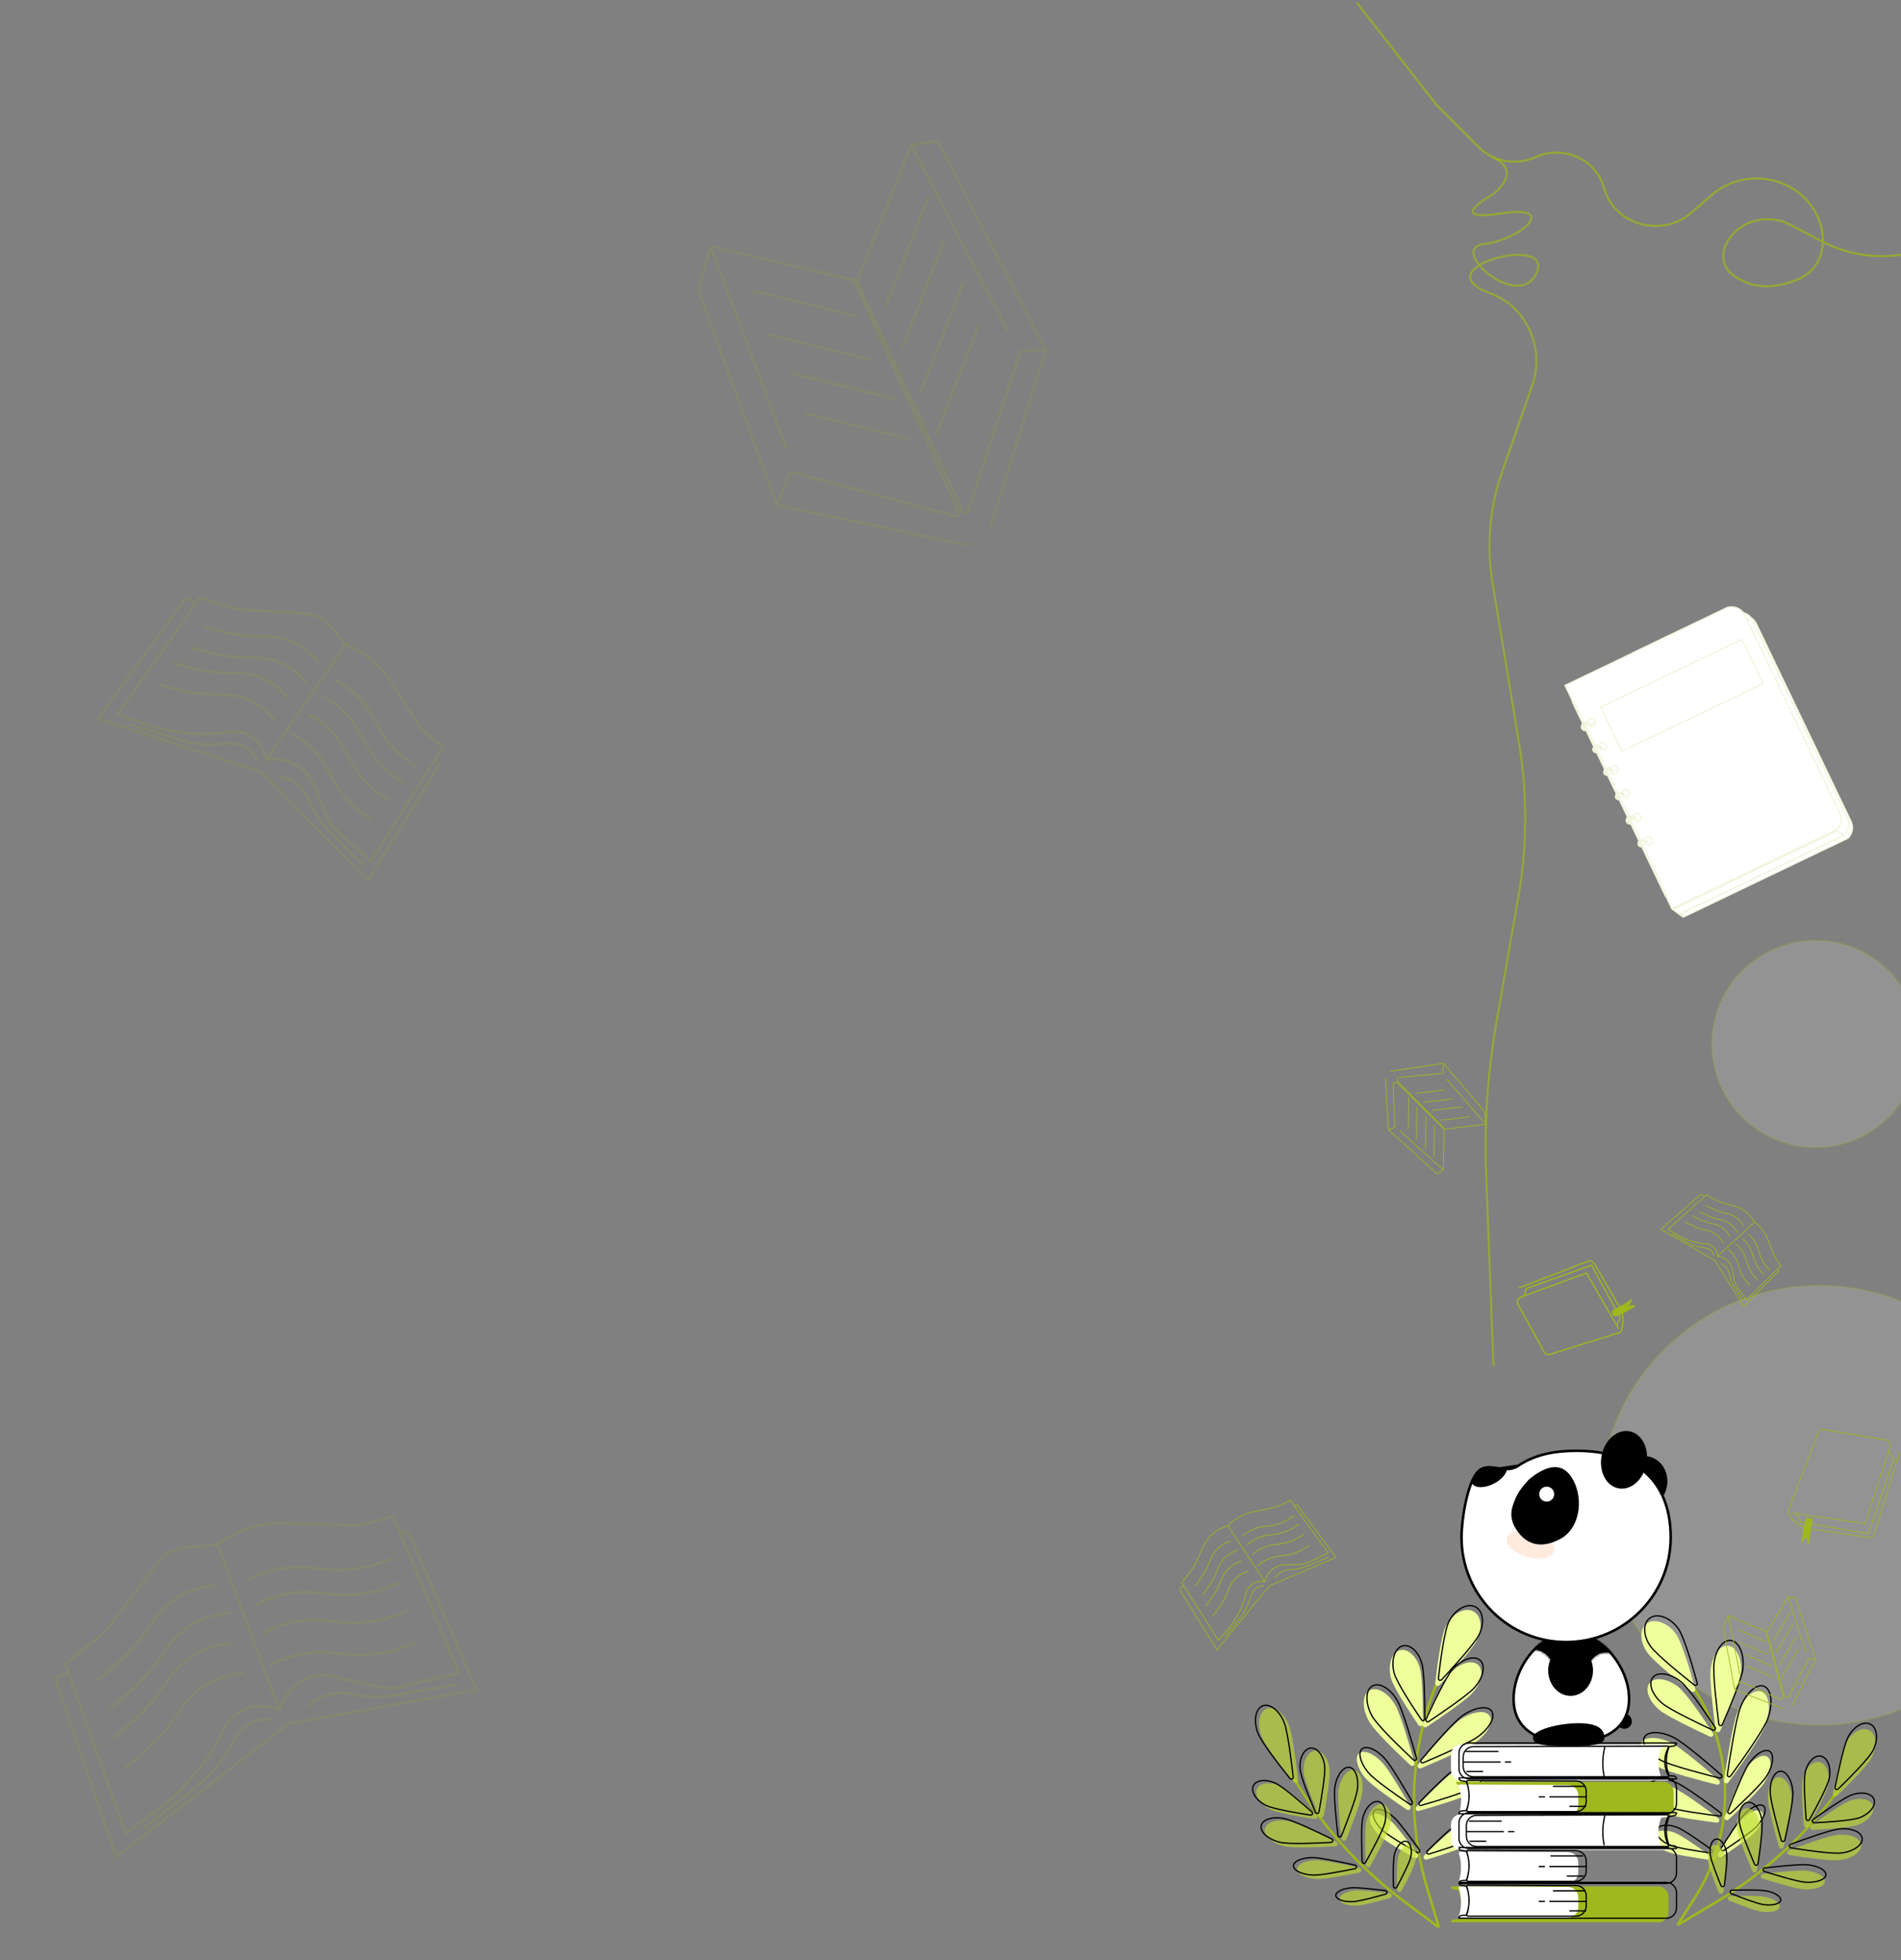 <svg width="744" height="767" viewBox="0 0 744 767" fill="none" xmlns="http://www.w3.org/2000/svg">
<rect x="0" y="0" width="744" height="767" fill="#808080" stroke="none"/>
<path d="M779 89L752.74 97.669C739.6 102.006 725.124 100.821 712.97 94.413L700.696 87.942C696.037 85.486 690.474 85.083 685.474 86.839C675.62 90.299 670.203 101.93 678.613 107.89C686.54 113.508 695.553 112.759 703.749 109.274C714.613 104.654 715.871 91.432 709.747 81.772C701.287 68.427 681.996 65.79 669.883 76.324L661.953 83.221C650.665 93.037 632.4 88.277 628.029 74.379L627.492 72.673C624.143 62.023 611.521 56.72 600.913 61.505C593.422 64.885 584.479 63.313 578.775 57.612L562.279 41.128L531 1" stroke="#9EBB13" stroke-opacity="0.7" stroke-width="0.8"/>
<path d="M751 408.5C751 430.837 732.897 449 710.5 449C688.103 449 670 430.837 670 408.5C670 386.163 688.103 368 710.5 368C732.897 368 751 386.163 751 408.5Z" fill="white" fill-opacity="0.15" stroke="#9EBB13" stroke-opacity="0.15"/>
<path d="M346.761 119.558L363.125 77.609" stroke="#9EB81D" stroke-opacity="0.15" stroke-linecap="round"/>
<path d="M353.249 135.817L369.614 93.868" stroke="#9EB81D" stroke-opacity="0.15" stroke-linecap="round"/>
<path d="M360.594 152.688L376.958 110.739" stroke="#9EB81D" stroke-opacity="0.15" stroke-linecap="round"/>
<path d="M366.47 169.804L382.835 127.855" stroke="#9EB81D" stroke-opacity="0.15" stroke-linecap="round"/>
<path d="M295.279 113.836L335.391 123.721" stroke="#9EB81D" stroke-opacity="0.15" stroke-linecap="round"/>
<path d="M301.158 130.952L341.269 140.837" stroke="#9EB81D" stroke-opacity="0.15" stroke-linecap="round"/>
<path d="M309.724 146.11L349.836 155.995" stroke="#9EB81D" stroke-opacity="0.15" stroke-linecap="round"/>
<path d="M315.357 161.759L355.468 171.643" stroke="#9EB81D" stroke-opacity="0.15" stroke-linecap="round"/>
<path d="M387.643 206.233L409.252 137.013M409.252 137.013L399.47 137.14L378.775 200.153C378.492 201.016 377.297 201.085 376.917 200.26L335.384 110.149L356.634 56.825M409.252 137.013L366.904 55.108L356.634 56.825M356.634 56.825L394.453 129.684" stroke="#9EB81D" stroke-opacity="0.15"/>
<path d="M377.862 213.146L304.001 197.592M304.001 197.592L309.375 184.628L374.045 201.944C374.86 202.162 375.562 201.336 375.216 200.568L334.307 109.693L278.028 96.359M304.001 197.592L273.39 113.724L278.028 96.359M278.028 96.359L307.903 175.824" stroke="#9EB81D" stroke-opacity="0.15"/>
<path d="M97.481 618.163V618.163C104.718 614.237 112.97 612.584 121.16 613.421L127.225 614.041C135.566 614.893 143.988 613.639 151.719 610.393L153.85 609.499" stroke="#9EB81D" stroke-opacity="0.15" stroke-linecap="round"/>
<path d="M100.216 627.925V627.925C107.453 623.998 115.705 622.346 123.895 623.183L129.959 623.802C138.301 624.655 146.723 623.401 154.454 620.155L156.585 619.26" stroke="#9EB81D" stroke-opacity="0.15" stroke-linecap="round"/>
<path d="M103.438 638.847V638.847C110.674 634.92 118.927 633.267 127.117 634.104L133.181 634.724C141.523 635.576 149.945 634.322 157.676 631.076L159.807 630.182" stroke="#9EB81D" stroke-opacity="0.15" stroke-linecap="round"/>
<path d="M105.987 651.415V651.415C113.223 647.488 121.476 645.835 129.666 646.672L135.73 647.292C144.072 648.145 152.494 646.89 160.225 643.644L162.356 642.75" stroke="#9EB81D" stroke-opacity="0.15" stroke-linecap="round"/>
<path d="M84.091 620.376V620.376C74.092 621.135 65.014 626.499 59.526 634.892L59.349 635.164C55.05 641.737 49.81 647.644 43.795 652.694L38.245 657.353" stroke="#9EB81D" stroke-opacity="0.15" stroke-linecap="round"/>
<path d="M89.295 631.147V631.147C79.296 631.906 70.218 637.27 64.73 645.663L64.553 645.935C60.255 652.508 55.014 658.415 48.999 663.465L43.45 668.124" stroke="#9EB81D" stroke-opacity="0.15" stroke-linecap="round"/>
<path d="M90.198 643.042V643.042C80.199 643.801 71.121 649.165 65.633 657.558L65.455 657.83C61.157 664.403 55.917 670.31 49.902 675.36L44.352 680.019" stroke="#9EB81D" stroke-opacity="0.15" stroke-linecap="round"/>
<path d="M95.065 654.636V654.636C85.066 655.395 75.988 660.759 70.501 669.152L70.323 669.424C66.025 675.997 60.784 681.904 54.769 686.954L49.22 691.613" stroke="#9EB81D" stroke-opacity="0.15" stroke-linecap="round"/>
<path d="M26.872 654.627L25.412 651.149L39.806 639.507C40.727 638.763 41.556 637.911 42.277 636.972L61.9 611.38C64.431 608.08 68.218 605.978 72.357 605.577L84.87 604.365L89.105 601.768C95.542 597.82 102.987 595.825 110.535 596.027L137.961 596.759C140.454 596.826 142.941 596.487 145.324 595.755L153.806 593.151L179.605 654.6L156.575 660.142C154.206 660.712 151.737 660.733 149.359 660.204L130.179 655.94C122.404 654.211 114.47 658.112 111.093 665.326L109.323 669.106M26.872 654.627L49.193 717.536L65.057 705.497C66.545 704.368 67.93 703.111 69.198 701.741L75.41 695.028C80.286 689.76 84.273 683.734 87.215 677.186V677.186C90.685 669.465 99.483 665.677 107.477 668.463L109.323 669.106M26.872 654.627L22.413 655.942C21.867 656.103 21.565 656.687 21.75 657.225L45.494 726.59L112.917 674.417L186.491 661.256L159.868 599.471L156.427 599.394M109.323 669.106L85.222 604.509" stroke="#9EB81D" stroke-opacity="0.15" stroke-linecap="round"/>
<path d="M120.395 667.867V667.867C124.557 663.561 130.585 661.602 136.483 662.638L139.263 663.126C144.82 664.102 150.505 664.094 156.059 663.102L178.746 659.052" stroke="#9EB81D" stroke-opacity="0.15" stroke-linecap="round"/>
<path d="M106.992 672.997V672.997C101.356 671.861 95.613 674.373 92.621 679.283L88.689 685.737C85.618 690.778 81.685 695.24 77.07 698.921L56.973 714.952" stroke="#9EB81D" stroke-opacity="0.15" stroke-linecap="round"/>
<path d="M798 589C798 636.433 759.558 675 712 675C664.442 675 626 636.433 626 589C626 541.567 664.442 503 712 503C759.558 503 798 541.567 798 589Z" fill="white" fill-opacity="0.15" stroke="#9EBB13" stroke-opacity="0.15"/>
<path d="M656.731 752.874L663.303 742.555C680.132 716.129 678.95 682.068 660.329 656.872V656.872" stroke="#9EB81D" stroke-linecap="round"/>
<path d="M655.932 639.359C658.346 642.706 661.917 655.223 663.443 660.849C663.688 661.755 662.619 662.403 661.864 661.807C657.258 658.172 647.179 650.049 644.774 646.715C641.631 642.357 641.58 637.178 644.661 635.147C647.742 633.115 652.788 635.001 655.932 639.359Z" fill="#EEFF9B"/>
<path d="M681.32 655.192C680.862 659.455 675.758 671.497 673.244 677.232C672.848 678.136 671.532 677.882 671.403 676.876C670.596 670.587 669.05 657.551 669.506 653.302C670.117 647.626 673.256 643.448 676.519 643.969C679.781 644.491 681.931 649.516 681.32 655.192Z" fill="#EEFF9B"/>
<path d="M690.949 675.137C689.243 679.676 680.64 691.692 676.46 697.396C675.854 698.223 674.58 697.658 674.733 696.631C675.777 689.622 678.068 675.096 679.77 670.569C682.042 664.524 686.387 660.646 689.474 661.907C692.561 663.169 693.221 669.092 690.949 675.137Z" fill="#EEFF9B"/>
<path d="M690.448 697.602C688.502 700.64 680.852 707.928 676.522 711.951C675.754 712.665 674.59 711.865 674.971 710.887C677.099 705.428 680.979 695.763 682.918 692.735C685.674 688.432 689.594 686.034 691.673 687.378C693.752 688.722 693.204 693.3 690.448 697.602Z" fill="#EEFF9B"/>
<path d="M686.741 717.06C684.773 719.179 678.011 723.774 673.746 726.586C672.861 727.17 671.836 726.178 672.398 725.282C675.076 721.011 679.417 714.257 681.379 712.145C684.323 708.976 687.909 707.507 689.39 708.864C690.871 710.221 689.685 713.891 686.741 717.06Z" fill="#EEFF9B"/>
<path d="M656.96 660.155C660.109 662.697 667.091 673.044 670.413 678.102C670.957 678.93 670.084 679.925 669.18 679.504C663.746 676.975 652.682 671.689 649.544 669.155C645.334 665.756 643.58 660.985 645.628 658.5C647.675 656.014 652.749 656.755 656.96 660.155Z" fill="#EEFF9B"/>
<path d="M653.997 681.898C657.857 683.789 667.765 692.258 672.759 696.627C673.545 697.314 672.919 698.561 671.917 698.308C665.61 696.72 653.323 693.503 649.474 691.617C644.217 689.042 640.968 684.779 642.216 682.095C643.465 679.411 648.74 679.323 653.997 681.898Z" fill="#EEFF9B"/>
<path d="M654.492 699.331C658.119 700.692 667.684 707.772 672.485 711.418C673.296 712.034 672.824 713.292 671.829 713.166C666.022 712.43 654.654 710.868 651.038 709.512C646.108 707.662 642.884 703.884 643.838 701.073C644.792 698.262 649.561 697.482 654.492 699.331Z" fill="#EEFF9B"/>
<path d="M655.411 717.102C658.09 718.107 664.908 722.934 668.907 725.853C669.742 726.462 669.264 727.747 668.256 727.603C663.491 726.921 655.509 725.683 652.84 724.682C648.944 723.22 646.361 720.339 647.071 718.246C647.781 716.152 651.515 715.64 655.411 717.102Z" fill="#EEFF9B"/>
<path d="M656.78 637.176C657.364 637.986 658.031 639.371 658.728 641.102C659.423 642.826 660.142 644.875 660.833 646.997C662.217 651.242 663.489 655.773 664.252 658.585C664.343 658.919 664.196 659.199 663.95 659.348C663.702 659.499 663.36 659.511 663.069 659.281C660.767 657.465 657.099 654.527 653.707 651.629C652.01 650.179 650.385 648.741 649.034 647.458C647.68 646.172 646.614 645.053 646.028 644.24C644.482 642.096 643.704 639.761 643.684 637.727C643.664 635.692 644.399 633.982 645.85 633.026C647.303 632.068 649.245 632.017 651.236 632.762C653.225 633.505 655.234 635.033 656.78 637.176ZM682.122 652.836C682.011 653.875 681.613 655.406 681.031 657.222C680.451 659.034 679.693 661.113 678.871 663.24C677.225 667.496 675.323 671.936 674.066 674.802C673.92 675.135 673.615 675.253 673.321 675.196C673.024 675.138 672.751 674.903 672.701 674.515C672.298 671.372 671.71 666.543 671.28 661.971C670.849 657.388 670.58 653.094 670.806 651C671.107 648.197 672.032 645.779 673.269 644.133C674.509 642.482 676.028 641.647 677.53 641.887C679.039 642.128 680.34 643.423 681.193 645.417C682.042 647.403 682.424 650.034 682.122 652.836ZM691.766 672.72C690.925 674.957 688.366 679.07 685.475 683.361C682.592 687.641 679.398 692.068 677.309 694.919C677.083 695.227 676.744 695.275 676.464 695.151C676.182 695.026 675.973 694.731 676.031 694.338C676.553 690.835 677.386 685.454 678.302 680.384C679.219 675.305 680.213 670.566 681.055 668.328C682.18 665.334 683.814 662.89 685.533 661.355C687.263 659.811 689.02 659.233 690.43 659.809C691.845 660.388 692.76 662.064 693.023 664.427C693.285 666.775 692.891 669.727 691.766 672.72ZM691.288 695.138C690.333 696.63 687.954 699.192 685.253 701.902C682.559 704.603 679.566 707.428 677.402 709.439C676.834 709.967 675.967 709.386 676.254 708.649C677.318 705.92 678.819 702.142 680.296 698.668C681.776 695.186 683.223 692.033 684.18 690.54C685.542 688.413 687.185 686.768 688.731 685.822C690.292 684.867 691.674 684.668 692.588 685.258C693.502 685.849 693.895 687.197 693.676 689.022C693.46 690.827 692.65 693.012 691.288 695.138ZM687.609 714.561C686.645 715.598 684.484 717.262 682.01 719.031C679.544 720.793 676.79 722.643 674.659 724.048C673.991 724.488 673.245 723.747 673.66 723.085C674.999 720.951 676.752 718.197 678.415 715.714C680.083 713.224 681.648 711.025 682.613 709.986C684.066 708.422 685.669 707.286 687.078 706.709C688.509 706.123 689.645 706.145 690.272 706.719C690.897 707.292 691.01 708.413 690.537 709.876C690.072 711.317 689.061 712.996 687.609 714.561ZM657.853 658.02C658.619 658.638 659.632 659.744 660.78 661.149C661.925 662.55 663.194 664.236 664.47 666.002C667.021 669.534 669.595 673.382 671.255 675.91C671.655 676.519 671.021 677.267 670.336 676.948C667.62 675.684 663.499 673.732 659.665 671.779C655.822 669.822 652.297 667.878 650.752 666.631C648.675 664.955 647.215 662.948 646.524 661.069C645.832 659.185 645.926 657.476 646.871 656.329C647.817 655.181 649.491 654.746 651.497 655.038C653.497 655.33 655.777 656.344 657.853 658.02ZM654.937 679.793C656.837 680.724 660.256 683.294 663.846 686.198C667.426 689.095 671.149 692.302 673.645 694.485C673.945 694.748 673.973 695.105 673.836 695.378C673.699 695.65 673.405 695.831 673.029 695.736C669.876 694.943 665.23 693.742 660.893 692.504C656.546 691.264 652.535 689.995 650.635 689.064C648.034 687.79 645.94 686.103 644.655 684.416C643.36 682.717 642.929 681.084 643.494 679.871C644.057 678.662 645.559 677.98 647.658 677.945C649.743 677.91 652.336 678.519 654.937 679.793ZM655.455 697.236C656.337 697.567 657.598 698.254 659.078 699.165C660.554 700.073 662.236 701.197 663.956 702.394C667.397 704.786 670.985 707.465 673.384 709.287C673.696 709.524 673.756 709.873 673.651 710.153C673.546 710.432 673.282 710.636 672.911 710.589C670.009 710.221 665.718 709.647 661.702 708.995C657.676 708.342 653.957 707.616 652.177 706.948C649.744 706.036 647.744 704.651 646.473 703.162C645.195 701.664 644.69 700.109 645.125 698.824C645.56 697.544 646.88 696.68 648.765 696.372C650.641 696.065 653.022 696.324 655.455 697.236ZM656.374 715.007C657.682 715.497 660.031 716.937 662.576 718.638C665.111 720.333 667.812 722.267 669.81 723.725C670.131 723.959 670.194 724.311 670.089 724.594C669.985 724.874 669.718 725.08 669.342 725.026C666.96 724.685 663.777 724.206 660.856 723.687C657.927 723.166 655.288 722.609 653.979 722.118C652.061 721.399 650.477 720.334 649.465 719.204C648.444 718.065 648.046 716.915 648.358 715.997C648.668 715.083 649.659 714.461 651.131 714.259C652.591 714.059 654.456 714.287 656.374 715.007Z" stroke="black" stroke-width="0.5"/>
<path d="M657.135 752.946L671.58 744.281C690.687 732.819 707.24 717.559 720.215 699.445V699.445" stroke="#9EB81D" stroke-linecap="round"/>
<path d="M732.67 687.494C731.027 690.777 722.913 698.859 718.927 702.724C718.232 703.398 717.109 702.787 717.3 701.838C718.373 696.488 720.687 685.584 722.324 682.315C724.521 677.926 728.618 675.528 731.475 676.958C734.332 678.388 734.867 683.106 732.67 687.494Z" fill="#BEDA31" fill-opacity="0.65"/>
<path d="M727.306 713.984C724.306 715.144 714.555 715.769 709.42 716.025C708.438 716.074 708.012 714.844 708.812 714.272C712.928 711.33 720.741 705.881 723.727 704.726C727.864 703.127 732.019 703.903 733.007 706.459C733.996 709.016 731.443 712.385 727.306 713.984Z" fill="#BEDA31" fill-opacity="0.65"/>
<path d="M720.114 727.836C716.553 728.295 705.874 726.727 700.241 725.825C699.238 725.664 699.109 724.313 700.061 723.961C705.343 722.009 715.298 718.449 718.846 717.992C723.768 717.358 728.043 719.048 728.393 721.766C728.743 724.484 725.037 727.202 720.114 727.836Z" fill="#BEDA31" fill-opacity="0.65"/>
<path d="M705.899 739.268C702.916 739.06 694.827 736.636 689.818 735.061C688.803 734.742 688.94 733.313 689.997 733.191C695.161 732.596 703.436 731.732 706.41 731.939C710.86 732.25 714.353 734.142 714.212 736.165C714.07 738.189 710.349 739.578 705.899 739.268Z" fill="#BEDA31" fill-opacity="0.65"/>
<path d="M689.319 748.002C686.977 747.637 680.99 745.367 676.857 743.727C675.859 743.332 676.119 741.907 677.192 741.886C681.593 741.798 687.904 741.749 690.237 742.113C693.968 742.695 696.787 744.485 696.533 746.111C696.279 747.737 693.049 748.584 689.319 748.002Z" fill="#BEDA31" fill-opacity="0.65"/>
<path d="M715.55 698.258C714.965 701.44 710.272 710.146 707.774 714.626C707.298 715.479 706.04 715.2 705.965 714.227C705.581 709.198 704.958 699.586 705.54 696.419C706.342 692.056 709.232 688.932 711.997 689.44C714.761 689.948 716.352 693.896 715.55 698.258Z" fill="#BEDA31" fill-opacity="0.65"/>
<path d="M701.267 703.767C701.46 707.19 699.344 717.159 698.117 722.586C697.891 723.584 696.524 723.62 696.245 722.636C694.749 717.35 692.131 707.705 691.938 704.294C691.667 699.499 693.536 695.493 696.112 695.347C698.688 695.202 700.996 698.971 701.267 703.767Z" fill="#BEDA31" fill-opacity="0.65"/>
<path d="M689.137 714.544C689.627 717.602 688.383 726.81 687.635 731.81C687.488 732.793 686.179 732.959 685.79 732.044C683.846 727.463 680.4 719.068 679.912 716.022C679.226 711.745 680.736 707.947 683.284 707.539C685.831 707.131 688.452 710.267 689.137 714.544Z" fill="#BEDA31" fill-opacity="0.65"/>
<path d="M675.357 727.467C675.716 729.707 675.002 736.104 674.479 740.166C674.35 741.168 673.018 741.337 672.639 740.4C671.126 736.662 668.845 730.796 668.488 728.567C667.946 725.187 669.045 722.201 670.942 721.897C672.838 721.593 674.815 724.087 675.357 727.467Z" fill="#BEDA31" fill-opacity="0.65"/>
<path d="M733.096 684.838C732.699 685.631 731.9 686.733 730.847 688.012C729.798 689.286 728.509 690.72 727.144 692.175C724.416 695.085 721.394 698.068 719.403 700C718.883 700.504 718.052 700.05 718.194 699.342C718.731 696.669 719.577 692.609 720.493 688.81C721.412 684.999 722.394 681.486 723.197 679.882C724.277 677.725 725.819 676.067 727.428 675.125C729.039 674.183 730.685 673.972 732.013 674.637C733.341 675.302 734.159 676.746 734.369 678.6C734.579 680.452 734.176 682.681 733.096 684.838ZM727.865 711.206C727.142 711.486 725.992 711.739 724.578 711.965C723.169 712.189 721.514 712.384 719.789 712.55C716.34 712.883 712.623 713.103 710.057 713.231C709.326 713.268 709.008 712.359 709.607 711.93C711.664 710.46 714.643 708.364 717.48 706.493C720.327 704.615 723.003 702.98 724.467 702.415C726.499 701.629 728.525 701.432 730.152 701.735C731.783 702.04 732.972 702.837 733.424 704.005C733.875 705.172 733.531 706.562 732.529 707.885C731.53 709.204 729.898 710.42 727.865 711.206ZM720.732 725.044C718.988 725.268 715.46 724.996 711.634 724.548C707.82 724.101 703.745 723.484 700.93 723.033C700.184 722.914 700.084 721.915 700.798 721.651C703.437 720.676 707.243 719.299 710.832 718.109C714.43 716.916 717.782 715.92 719.528 715.695C721.955 715.383 724.21 715.645 725.892 716.31C727.582 716.978 728.636 718.026 728.794 719.253C728.953 720.481 728.199 721.761 726.733 722.836C725.275 723.905 723.159 724.731 720.732 725.044ZM706.566 736.474C705.104 736.372 702.36 735.722 699.334 734.892C696.317 734.064 693.046 733.065 690.542 732.278C689.786 732.04 689.885 730.986 690.676 730.895C693.256 730.597 696.613 730.233 699.696 729.969C702.786 729.704 705.578 729.542 707.042 729.644C709.24 729.797 711.189 730.341 712.563 731.085C713.958 731.841 714.671 732.749 714.612 733.603C714.552 734.457 713.72 735.258 712.233 735.813C710.769 736.36 708.764 736.627 706.566 736.474ZM690.007 745.21C688.863 745.032 686.803 744.382 684.493 743.562C682.191 742.746 679.664 741.77 677.599 740.951C676.856 740.656 677.044 739.607 677.847 739.591C680.046 739.547 682.721 739.513 685.137 739.535C687.56 739.557 689.703 739.636 690.849 739.815C692.688 740.102 694.291 740.686 695.395 741.387C695.947 741.737 696.364 742.111 696.627 742.482C696.888 742.851 696.986 743.203 696.936 743.528C696.885 743.852 696.684 744.158 696.323 744.43C695.96 744.703 695.449 744.932 694.816 745.098C693.551 745.43 691.847 745.497 690.007 745.21ZM715.954 695.669C715.813 696.435 715.419 697.555 714.859 698.886C714.3 700.213 713.583 701.735 712.805 703.299C711.249 706.429 709.453 709.721 708.205 711.96C707.851 712.595 706.92 712.391 706.864 711.663C706.672 709.15 706.42 705.493 706.29 702.071C706.158 698.636 706.15 695.471 706.436 693.919C706.829 691.777 707.734 689.951 708.866 688.728C710 687.502 711.333 686.908 712.601 687.141C713.869 687.374 714.904 688.403 715.528 689.952C716.151 691.498 716.347 693.527 715.954 695.669ZM701.667 701.237C701.761 702.913 701.288 706.23 700.628 709.836C699.971 713.429 699.136 717.274 698.523 719.987C698.354 720.731 697.343 720.758 697.136 720.024C696.388 717.382 695.36 713.652 694.495 710.158C693.628 706.654 692.932 703.414 692.837 701.736C692.704 699.371 693.099 697.213 693.834 695.638C694.573 694.053 695.624 693.117 696.776 693.052C697.927 692.987 699.077 693.798 699.99 695.29C700.897 696.772 701.533 698.872 701.667 701.237ZM689.54 712.039C689.658 712.777 689.674 713.904 689.614 715.274C689.555 716.638 689.423 718.227 689.252 719.879C688.909 723.182 688.411 726.73 688.037 729.228C687.927 729.962 686.96 730.085 686.67 729.402C685.698 727.112 684.352 723.871 683.188 720.823C682.02 717.766 681.047 714.931 680.808 713.438C680.471 711.336 680.676 709.364 681.267 707.877C681.86 706.385 682.821 705.426 683.973 705.241C685.125 705.057 686.337 705.668 687.367 706.9C688.392 708.128 689.203 709.937 689.54 712.039ZM675.759 724.962C675.933 726.046 675.848 728.175 675.649 730.568C675.451 732.95 675.142 735.56 674.881 737.589C674.785 738.334 673.804 738.463 673.52 737.762C672.764 735.894 671.817 733.496 671.015 731.288C670.209 729.071 669.558 727.07 669.384 725.983C669.119 724.328 669.258 722.78 669.685 721.62C670.114 720.452 670.811 719.73 671.631 719.599C672.45 719.468 673.338 719.935 674.111 720.911C674.879 721.88 675.494 723.306 675.759 724.962Z" stroke="black" stroke-width="0.5"/>
<path d="M563.052 753.791L558.477 738.539C550.116 710.669 552.144 680.714 564.184 654.225V654.225" stroke="#9EB81D" stroke-linecap="round"/>
<path d="M565.879 636.249C563.999 639.923 562.366 652.836 561.709 658.628C561.604 659.561 562.759 660.04 563.415 659.336C567.417 655.045 576.15 645.489 578.022 641.83C580.469 637.047 579.734 631.919 576.381 630.378C573.028 628.836 568.326 631.465 565.879 636.249Z" fill="#EEFF9B"/>
<path d="M544.392 656.615C545.385 660.361 551.958 670.321 555.153 675.025C555.691 675.816 556.903 675.377 556.903 674.392C556.901 668.636 556.772 656.688 555.783 652.958C554.463 647.979 550.843 644.761 547.697 645.771C544.552 646.781 543.072 651.636 544.392 656.615Z" fill="#EEFF9B"/>
<path d="M535.803 673.555C537.904 677.297 547.439 686.436 552.032 690.732C552.756 691.41 553.877 690.684 553.605 689.716C551.908 683.654 548.255 671.076 546.161 667.346C543.368 662.372 538.786 659.73 535.925 661.444C533.065 663.158 533.01 668.581 535.803 673.555Z" fill="#EEFF9B"/>
<path d="M534.626 696.004C537.009 698.712 545.675 704.757 550.565 708.078C551.432 708.666 552.462 707.7 551.937 706.791C549.007 701.717 543.708 692.751 541.332 690.051C537.956 686.216 533.718 684.439 531.867 686.082C530.015 687.726 531.251 692.168 534.626 696.004Z" fill="#EEFF9B"/>
<path d="M539.877 718.274C541.976 720.263 549.018 724.416 553.453 726.95C554.375 727.476 555.334 726.421 554.716 725.562C551.771 721.472 547.006 715.009 544.914 713.026C541.774 710.051 538.1 708.815 536.71 710.264C535.319 711.713 536.736 715.299 539.877 718.274Z" fill="#EEFF9B"/>
<path d="M567.494 654.745C564.767 657.734 559.432 669.02 556.914 674.522C556.502 675.424 557.516 676.274 558.346 675.722C563.334 672.399 573.469 665.498 576.187 662.518C579.835 658.52 580.845 653.539 578.445 651.393C576.044 649.246 571.142 650.747 567.494 654.745Z" fill="#EEFF9B"/>
<path d="M571.364 672.95C567.836 675.404 559.325 685.275 555.049 690.35C554.377 691.148 555.184 692.286 556.137 691.885C562.13 689.36 573.788 684.319 577.307 681.872C582.114 678.531 584.68 673.824 583.039 671.36C581.398 668.897 576.171 669.608 571.364 672.95Z" fill="#EEFF9B"/>
<path d="M570.321 692.293C566.941 694.187 558.559 702.634 554.366 706.965C553.657 707.696 554.315 708.869 555.279 708.594C560.907 706.986 571.908 703.721 575.276 701.833C579.869 699.258 582.484 695.035 581.115 692.401C579.747 689.766 574.914 689.718 570.321 692.293Z" fill="#EEFF9B"/>
<path d="M569.485 715.294C566.989 716.693 560.981 722.497 557.47 725.988C556.737 726.717 557.404 727.914 558.379 727.619C562.986 726.224 570.688 723.791 573.174 722.397C576.804 720.362 578.921 717.123 577.902 715.161C576.883 713.2 573.115 713.26 569.485 715.294Z" fill="#EEFF9B"/>
<path d="M572.322 648.246C571.399 649.316 570.45 650.393 569.52 651.435C569.103 651.807 568.696 652.209 568.303 652.639C568.025 652.945 567.722 653.331 567.4 653.785C566.197 655.106 565.099 656.293 564.226 657.229C563.974 657.499 563.634 657.539 563.366 657.428C563.1 657.318 562.913 657.063 562.952 656.719C563.28 653.825 563.851 649.153 564.576 644.748C564.938 642.545 565.338 640.411 565.764 638.601C566.191 636.785 566.64 635.315 567.095 634.425C568.299 632.073 570.053 630.258 571.906 629.223C573.761 628.186 575.689 627.941 577.271 628.668C578.849 629.394 579.835 630.973 580.123 632.987C580.412 635.001 579.997 637.427 578.793 639.779C578.336 640.672 577.452 641.939 576.309 643.416C575.168 644.889 573.779 646.556 572.322 648.246ZM567.79 654.099C568.459 653.364 569.161 652.587 569.874 651.789C571.37 650.459 572.989 649.53 574.504 649.067C576.443 648.473 578.163 648.65 579.272 649.642C580.38 650.633 580.732 652.307 580.333 654.275C579.935 656.236 578.795 658.441 576.996 660.413C575.658 661.88 572.468 664.334 568.966 666.851C565.472 669.362 561.694 671.916 559.201 673.577C558.641 673.95 557.992 673.48 558.072 672.904C558.093 672.846 558.109 672.785 558.122 672.721C558.126 672.711 558.131 672.7 558.135 672.689C559.394 669.939 561.355 665.746 563.342 661.868C564.335 659.929 565.334 658.071 566.254 656.513C566.803 655.582 567.321 654.763 567.79 654.099ZM557.637 672.588C557.614 672.653 557.596 672.717 557.583 672.781C557.496 672.988 557.329 673.134 557.139 673.203C556.863 673.302 556.551 673.238 556.354 672.947C554.757 670.597 552.318 666.934 550.154 663.393C549.072 661.623 548.061 659.884 547.258 658.357C546.453 656.825 545.868 655.521 545.627 654.614C544.978 652.164 545.02 649.753 545.603 647.84C546.187 645.923 547.301 644.543 548.768 644.072C550.229 643.603 551.831 644.105 553.253 645.368C554.673 646.631 555.886 648.634 556.535 651.085C557.021 652.918 557.301 656.807 557.457 660.988C557.613 665.156 557.646 669.578 557.647 672.455C557.647 672.501 557.644 672.545 557.637 672.588ZM553.197 688.613C550.901 686.466 547.372 683.11 544.155 679.824C542.547 678.181 541.018 676.558 539.762 675.113C538.502 673.664 537.526 672.407 537.015 671.496C535.636 669.04 534.966 666.484 534.988 664.343C535.01 662.194 535.724 660.515 537.048 659.721C538.369 658.93 540.126 659.122 541.938 660.167C543.744 661.208 545.558 663.076 546.937 665.532C547.969 667.37 549.398 671.42 550.788 675.795C552.173 680.159 553.51 684.816 554.358 687.846C554.462 688.216 554.303 688.531 554.05 688.694C553.799 688.857 553.466 688.865 553.197 688.613ZM551.699 705.934C549.256 704.274 545.87 701.935 542.798 699.673C539.717 697.404 536.978 695.232 535.808 693.902C534.139 692.006 533.008 689.969 532.521 688.217C532.029 686.447 532.213 685.055 533.027 684.332C533.84 683.61 535.236 683.598 536.925 684.306C538.596 685.006 540.469 686.384 542.138 688.28C543.309 689.611 545.217 692.508 547.208 695.726C549.194 698.936 551.25 702.443 552.714 704.979C553.11 705.664 552.341 706.37 551.699 705.934ZM554.571 724.796C552.355 723.53 549.489 721.86 546.915 720.259C544.333 718.652 542.071 717.13 541.042 716.156C539.493 714.687 538.377 713.076 537.82 711.668C537.255 710.238 537.296 709.112 537.884 708.5C538.472 707.887 539.605 707.793 541.07 708.286C542.513 708.772 544.186 709.803 545.736 711.271C546.765 712.246 548.467 714.341 550.291 716.719C552.109 719.091 554.035 721.727 555.507 723.772C555.963 724.405 555.266 725.193 554.571 724.796ZM556.234 688.574C558.371 686.038 561.565 682.304 564.666 678.899C567.774 675.484 570.764 672.426 572.501 671.219C574.879 669.565 577.351 668.57 579.416 668.289C581.497 668.006 583.085 668.452 583.825 669.562C584.566 670.676 584.388 672.354 583.365 674.231C582.35 676.092 580.536 678.077 578.158 679.73C576.421 680.938 572.648 682.801 568.54 684.685C564.439 686.565 560.029 688.455 557.033 689.718C556.676 689.868 556.357 689.734 556.181 689.486C556.005 689.237 555.978 688.879 556.234 688.574ZM555.539 705.202C557.635 703.037 560.776 699.846 563.814 696.959C565.334 695.516 566.826 694.151 568.147 693.029C569.473 691.904 570.615 691.035 571.437 690.574C573.703 689.304 576.017 688.687 577.919 688.706C579.828 688.726 581.264 689.38 581.887 690.579C582.513 691.783 582.249 693.397 581.213 695.071C580.182 696.736 578.414 698.408 576.148 699.678C574.49 700.607 570.923 701.888 567.042 703.144C563.171 704.396 559.017 705.613 556.204 706.417C555.844 706.519 555.552 706.357 555.407 706.098C555.261 705.837 555.267 705.482 555.539 705.202ZM558.64 724.228C560.395 722.484 562.772 720.163 565.021 718.104C567.278 716.038 569.383 714.258 570.601 713.576C572.388 712.574 574.197 712.066 575.671 712.042C577.156 712.019 578.23 712.484 578.674 713.34C579.121 714.201 578.903 715.397 578.066 716.678C577.236 717.948 575.832 719.241 574.046 720.242C572.826 720.926 570.302 721.876 567.485 722.834C564.677 723.79 561.603 724.746 559.3 725.443C558.936 725.553 558.642 725.39 558.496 725.129C558.35 724.866 558.359 724.508 558.64 724.228Z" stroke="black" stroke-width="0.5"/>
<path d="M562.708 753.864L549.232 743.757C531.407 730.388 516.514 713.504 505.473 694.15V694.15" stroke="#9EB81D" stroke-linecap="round"/>
<path d="M493.745 679.469C495.132 683.144 502.627 692.723 506.33 697.334C506.949 698.105 508.161 697.602 508.051 696.619C507.401 690.831 505.952 679.044 504.57 675.383C502.713 670.464 498.785 667.391 495.795 668.519C492.806 669.648 491.888 674.55 493.745 679.469Z" fill="#BEDA31" fill-opacity="0.65"/>
<path d="M496.923 707.882C499.787 709.344 509.422 710.971 514.503 711.755C515.475 711.905 516.026 710.724 515.289 710.073C511.498 706.723 504.288 700.498 501.436 699.042C497.486 697.025 493.273 697.369 492.027 699.81C490.78 702.251 492.973 705.865 496.923 707.882Z" fill="#BEDA31" fill-opacity="0.65"/>
<path d="M502.649 722.401C506.144 723.224 516.928 722.764 522.624 722.447C523.638 722.391 523.906 721.06 522.995 720.612C517.943 718.127 508.407 713.56 504.925 712.74C500.094 711.602 495.669 712.843 495.04 715.51C494.412 718.178 497.819 721.263 502.649 722.401Z" fill="#BEDA31" fill-opacity="0.65"/>
<path d="M515.612 735.236C518.601 735.337 526.896 733.759 532.041 732.708C533.083 732.495 533.094 731.06 532.055 730.83C526.98 729.705 518.838 727.994 515.859 727.894C511.4 727.744 507.731 729.267 507.663 731.294C507.595 733.322 511.154 735.087 515.612 735.236Z" fill="#BEDA31" fill-opacity="0.65"/>
<path d="M531.204 745.632C533.571 745.509 539.76 743.868 544.04 742.663C545.074 742.372 544.962 740.929 543.896 740.797C539.528 740.256 533.255 739.557 530.897 739.679C527.126 739.874 524.138 741.364 524.223 743.008C524.308 744.651 527.433 745.826 531.204 745.632Z" fill="#BEDA31" fill-opacity="0.65"/>
<path d="M510.236 693.451C510.49 696.676 514.262 705.819 516.285 710.533C516.67 711.43 517.951 711.282 518.125 710.322C519.026 705.359 520.635 695.862 520.382 692.652C520.034 688.23 517.481 684.824 514.679 685.045C511.877 685.265 509.888 689.029 510.236 693.451Z" fill="#BEDA31" fill-opacity="0.65"/>
<path d="M523.876 700.402C523.331 703.786 524.409 713.92 525.071 719.445C525.192 720.46 526.549 720.637 526.927 719.688C528.96 714.584 532.557 705.26 533.101 701.887C533.864 697.144 532.418 692.967 529.871 692.557C527.323 692.147 524.639 695.659 523.876 700.402Z" fill="#BEDA31" fill-opacity="0.65"/>
<path d="M534.831 712.37C534.028 715.362 534.317 724.649 534.547 729.699C534.592 730.692 535.877 730.992 536.358 730.122C538.763 725.765 543.056 717.77 543.855 714.791C544.977 710.607 543.867 706.674 541.375 706.005C538.883 705.337 535.953 708.187 534.831 712.37Z" fill="#BEDA31" fill-opacity="0.65"/>
<path d="M547.207 726.644C546.619 728.835 546.671 735.272 546.772 739.365C546.797 740.376 548.104 740.681 548.578 739.789C550.468 736.226 553.341 730.626 553.926 728.446C554.813 725.14 554.028 722.056 552.172 721.558C550.317 721.06 548.094 723.337 547.207 726.644Z" fill="#BEDA31" fill-opacity="0.65"/>
<path d="M504.848 695.892C502.997 693.587 500.2 690.043 497.693 686.617C496.44 684.903 495.26 683.222 494.309 681.741C493.354 680.256 492.638 678.987 492.301 678.095C491.386 675.671 491.16 673.262 491.521 671.333C491.883 669.398 492.825 667.989 494.206 667.467C495.588 666.946 497.226 667.381 498.776 668.594C500.322 669.804 501.744 671.761 502.659 674.185C503.339 675.986 504.043 679.819 504.66 683.954C505.276 688.078 505.8 692.468 506.125 695.361C506.208 696.094 505.31 696.468 504.848 695.892ZM512.864 710.221C510.325 709.83 506.65 709.228 503.254 708.541C501.556 708.198 499.929 707.835 498.551 707.466C497.167 707.096 496.05 706.726 495.359 706.373C493.419 705.382 491.921 704.004 491.063 702.589C490.202 701.17 490.003 699.752 490.572 698.637C491.141 697.523 492.407 696.852 494.061 696.717C495.71 696.583 497.705 696.988 499.645 697.978C501.043 698.692 503.537 700.593 506.175 702.754C508.804 704.908 511.551 707.3 513.446 708.974C513.997 709.462 513.587 710.333 512.864 710.221ZM520.933 720.911C518.086 721.07 513.97 721.264 510.131 721.316C506.278 721.367 502.741 721.275 501.029 720.872C498.647 720.311 496.628 719.272 495.288 718.058C493.941 716.838 493.323 715.486 493.606 714.282C493.89 713.077 495.046 712.143 496.797 711.653C498.538 711.165 500.808 711.136 503.19 711.697C504.903 712.101 508.135 713.436 511.591 714.993C515.038 716.547 518.682 718.308 521.207 719.551C521.889 719.886 521.688 720.869 520.933 720.911ZM530.313 731.177C527.743 731.702 524.386 732.359 521.3 732.871C518.204 733.385 515.408 733.75 513.943 733.7C511.741 733.626 509.774 733.153 508.374 732.459C506.952 731.754 506.207 730.872 506.236 730.016C506.264 729.161 507.067 728.331 508.533 727.722C509.976 727.124 511.971 726.784 514.173 726.858C515.64 726.907 518.4 727.356 521.447 727.937C524.485 728.517 527.787 729.226 530.323 729.788C531.1 729.96 531.09 731.018 530.313 731.177ZM542.295 741.137C540.156 741.739 537.542 742.449 535.169 743.024C532.787 743.602 530.67 744.036 529.514 744.096C527.655 744.192 525.966 743.949 524.742 743.489C524.13 743.259 523.645 742.978 523.312 742.669C522.981 742.361 522.812 742.037 522.795 741.709C522.778 741.381 522.913 741.04 523.211 740.7C523.51 740.358 523.963 740.029 524.548 739.737C525.719 739.154 527.373 738.739 529.233 738.643C530.391 738.583 532.53 738.725 534.942 738.952C537.348 739.179 540.005 739.489 542.188 739.759C542.986 739.858 543.064 740.92 542.295 741.137ZM514.837 709.148C513.826 706.792 512.379 703.332 511.154 700.06C510.541 698.423 509.985 696.836 509.566 695.459C509.145 694.076 508.869 692.922 508.808 692.145C508.637 689.974 509.041 687.976 509.82 686.503C510.6 685.027 511.736 684.109 513.021 684.008C514.307 683.907 515.572 684.635 516.573 685.971C517.573 687.305 518.285 689.214 518.456 691.385C518.58 692.958 518.246 696.106 517.761 699.508C517.279 702.9 516.652 706.511 516.202 708.991C516.071 709.709 515.124 709.816 514.837 709.148ZM523.642 718.129C523.311 715.368 522.876 711.457 522.593 707.815C522.308 704.161 522.179 700.812 522.445 699.155C522.822 696.817 523.671 694.794 524.726 693.413C525.788 692.023 527.015 691.335 528.154 691.518C529.293 691.701 530.241 692.74 530.814 694.393C531.382 696.035 531.553 698.222 531.176 700.561C530.909 702.22 529.883 705.371 528.66 708.767C527.44 712.154 526.033 715.758 525.018 718.309C524.735 719.018 523.732 718.887 523.642 718.129ZM533.119 728.401C533.005 725.878 532.875 722.298 532.875 718.977C532.874 717.316 532.906 715.722 532.988 714.359C533.07 712.991 533.201 711.871 533.395 711.149C533.946 709.093 534.939 707.377 536.086 706.261C537.237 705.142 538.506 704.658 539.633 704.961C540.76 705.263 541.616 706.316 542.052 707.862C542.487 709.401 542.488 711.384 541.936 713.44C541.545 714.9 540.285 717.62 538.808 720.541C537.337 723.453 535.664 726.538 534.461 728.715C534.103 729.364 533.153 729.143 533.119 728.401ZM545.344 738.073C545.294 736.028 545.256 733.399 545.304 731.01C545.352 728.609 545.487 726.483 545.771 725.422C546.206 723.803 546.965 722.447 547.828 721.563C548.698 720.672 549.629 720.298 550.43 720.513C551.232 720.728 551.851 721.518 552.158 722.724C552.463 723.922 552.442 725.475 552.007 727.095C551.722 728.158 550.869 730.082 549.839 732.204C548.814 734.318 547.624 736.605 546.68 738.385C546.326 739.053 545.363 738.824 545.344 738.073Z" stroke="black" stroke-width="0.5"/>
<path d="M561.503 440.511C561.504 440.428 561.438 440.36 561.355 440.359C561.272 440.358 561.204 440.424 561.203 440.507L561.503 440.511ZM558.232 436.912C558.233 436.829 558.167 436.761 558.084 436.76C558.002 436.758 557.933 436.825 557.932 436.907L558.232 436.912ZM554.679 433.237C554.68 433.154 554.614 433.086 554.531 433.085C554.448 433.084 554.38 433.15 554.379 433.233L554.679 433.237ZM551.484 429.356C551.485 429.273 551.419 429.205 551.336 429.204C551.253 429.202 551.185 429.269 551.184 429.351L551.484 429.356ZM575.322 437.136C575.405 437.126 575.464 437.052 575.454 436.969C575.444 436.887 575.37 436.828 575.288 436.838L575.322 437.136ZM563.889 438.17C563.807 438.179 563.748 438.254 563.757 438.336C563.767 438.419 563.841 438.477 563.924 438.468L563.889 438.17ZM572.127 433.254C572.209 433.245 572.268 433.17 572.259 433.088C572.249 433.006 572.175 432.947 572.092 432.956L572.127 433.254ZM560.694 434.289C560.611 434.298 560.552 434.373 560.562 434.455C560.572 434.537 560.646 434.596 560.728 434.587L560.694 434.289ZM568.423 430.144C568.505 430.135 568.564 430.06 568.554 429.978C568.545 429.895 568.47 429.837 568.388 429.846L568.423 430.144ZM556.989 431.178C556.907 431.188 556.848 431.262 556.858 431.345C556.867 431.427 556.942 431.486 557.024 431.476L556.989 431.178ZM565.434 426.621C565.517 426.611 565.575 426.537 565.566 426.454C565.556 426.372 565.482 426.313 565.399 426.323L565.434 426.621ZM554.001 427.655C553.918 427.665 553.859 427.739 553.869 427.821C553.879 427.904 553.953 427.963 554.035 427.953L554.001 427.655ZM543.394 442.049L543.245 442.058L543.248 442.119L543.294 442.161L543.394 442.049ZM545.927 441.064L545.982 441.204L546.081 441.165L546.077 441.058L545.927 441.064ZM545.253 424.49L545.403 424.484L545.253 424.49ZM546.957 423.739L547.062 423.633L546.957 423.739ZM565.229 441.85L565.379 441.853L565.38 441.789L565.335 441.743L565.229 441.85ZM564.89 457.792L564.965 457.922L565.038 457.88L565.04 457.795L564.89 457.792ZM562.385 459.239L562.284 459.35L562.365 459.423L562.46 459.368L562.385 459.239ZM564.883 416.043L564.997 415.946L564.943 415.882L564.861 415.895L564.883 416.043ZM564.747 419.939L564.761 420.089L564.892 420.076L564.897 419.945L564.747 419.939ZM547.75 421.582L547.764 421.731L547.75 421.582ZM547.136 423.281L547.029 423.387L547.136 423.281ZM565.553 441.863L565.447 441.969L565.499 442.022L565.572 442.012L565.553 441.863ZM581.494 439.855L581.513 440.004L581.658 439.986L581.644 439.841L581.494 439.855ZM581.011 434.885L581.16 434.871L581.156 434.824L581.125 434.788L581.011 434.885ZM561.203 440.507L561.028 453.014L561.328 453.018L561.503 440.511L561.203 440.507ZM557.932 436.907L557.757 449.415L558.057 449.419L558.232 436.912L557.932 436.907ZM554.379 433.233L554.204 445.74L554.504 445.745L554.679 433.237L554.379 433.233ZM551.184 429.351L551.009 441.859L551.309 441.863L551.484 429.356L551.184 429.351ZM575.288 436.838L563.889 438.17L563.924 438.468L575.322 437.136L575.288 436.838ZM572.092 432.956L560.694 434.289L560.728 434.587L572.127 433.254L572.092 432.956ZM568.388 429.846L556.989 431.178L557.024 431.476L568.423 430.144L568.388 429.846ZM565.399 426.323L554.001 427.655L554.035 427.953L565.434 426.621L565.399 426.323ZM542.13 421.944L543.245 442.058L543.544 442.041L542.429 421.928L542.13 421.944ZM543.449 442.189L545.982 441.204L545.873 440.924L543.34 441.91L543.449 442.189ZM546.077 441.058L545.403 424.484L545.104 424.496L545.777 441.07L546.077 441.058ZM546.851 423.846L565.123 441.956L565.335 441.743L547.062 423.633L546.851 423.846ZM565.079 441.847L564.74 457.789L565.04 457.795L565.379 441.853L565.079 441.847ZM564.99 457.681L548.059 442.405L547.858 442.627L564.789 457.904L564.99 457.681ZM564.815 457.662L562.31 459.109L562.46 459.368L564.965 457.922L564.815 457.662ZM562.485 459.127L543.495 441.938L543.294 442.161L562.284 459.35L562.485 459.127ZM545.403 424.484C545.372 423.712 546.303 423.302 546.851 423.846L547.062 423.633C546.32 422.897 545.061 423.452 545.104 424.496L545.403 424.484ZM544.174 419.333L564.906 416.192L564.861 415.895L544.129 419.037L544.174 419.333ZM564.734 416.038L564.597 419.934L564.897 419.945L565.033 416.049L564.734 416.038ZM564.733 419.79L547.735 421.433L547.764 421.731L564.761 420.089L564.733 419.79ZM547.029 423.387L565.447 441.969L565.66 441.758L547.242 423.176L547.029 423.387ZM565.572 442.012L581.513 440.004L581.476 439.706L565.535 441.715L565.572 442.012ZM581.607 439.757L566.1 421.988L565.874 422.185L581.381 439.954L581.607 439.757ZM581.644 439.841L581.16 434.871L580.862 434.9L581.345 439.87L581.644 439.841ZM581.125 434.788L564.997 415.946L564.769 416.141L580.897 434.983L581.125 434.788ZM547.735 421.433C546.77 421.526 546.347 422.698 547.029 423.387L547.242 423.176C546.738 422.667 547.051 421.8 547.764 421.731L547.735 421.433Z" fill="#9EB81D"/>
<path d="M567.873 738.171C567.873 738.147 567.893 738.127 567.917 738.127H649.002C651.211 738.127 653.002 739.918 653.002 742.127V748.178C653.002 750.387 651.211 752.178 649.002 752.178H567.914C567.892 752.178 567.873 752.159 567.873 752.137V752.137C567.873 751.578 568.305 751.114 568.863 751.074L570.675 750.944C570.722 750.94 570.762 750.909 570.777 750.865L571.005 750.202C572.17 746.806 572.105 743.109 570.822 739.757L570.778 739.643C570.762 739.6 570.724 739.57 570.679 739.563L568.852 739.301C568.291 739.22 567.873 738.739 567.873 738.171V738.171Z" fill="#9EB81D"/>
<path d="M570.949 738.792C570.858 738.477 571.095 738.162 571.423 738.163L613.687 738.35C615.889 738.359 617.669 740.147 617.669 742.35V746.351C617.669 748.56 615.878 750.351 613.669 750.351H571.379C571.076 750.351 570.861 750.056 570.954 749.768V749.768C572.043 746.377 572.095 742.739 571.102 739.318L570.949 738.792Z" fill="white"/>
<path d="M570.949 725.155C570.858 724.84 571.095 724.525 571.423 724.526L613.687 724.713C615.889 724.722 617.669 726.51 617.669 728.713V732.714C617.669 734.923 615.878 736.714 613.669 736.714H571.379C571.076 736.714 570.861 736.419 570.954 736.131V736.131C572.043 732.74 572.095 729.101 571.102 725.681L570.949 725.155Z" fill="white"/>
<path d="M569.873 697.26C569.873 697.236 569.893 697.216 569.917 697.216H651.002C653.211 697.216 655.002 699.007 655.002 701.216V707.267C655.002 709.476 653.211 711.267 651.002 711.267H569.914C569.892 711.267 569.873 711.248 569.873 711.226V711.226C569.873 710.666 570.305 710.202 570.863 710.162L572.675 710.032C572.722 710.029 572.762 709.998 572.777 709.954L573.005 709.29C574.17 705.895 574.105 702.198 572.822 698.845L572.778 698.732C572.762 698.689 572.724 698.659 572.679 698.652L570.852 698.39C570.291 698.309 569.873 697.828 569.873 697.26V697.26Z" fill="#9EB81D"/>
<path d="M570.949 698.881C570.858 698.565 571.095 698.251 571.423 698.252L613.687 698.438C615.889 698.448 617.669 700.236 617.669 702.438V706.44C617.669 708.649 615.878 710.44 613.669 710.44H571.379C571.076 710.44 570.861 710.145 570.954 709.857V709.857C572.043 706.466 572.095 702.827 571.102 699.407L570.949 698.881Z" fill="white"/>
<path d="M653.002 709.897C653.002 709.873 652.982 709.853 652.958 709.853H571.873C569.664 709.853 567.873 711.644 567.873 713.853V719.904C567.873 722.113 569.664 723.904 571.873 723.904H652.961C652.983 723.904 653.002 723.885 653.002 723.863V723.863C653.002 723.304 652.57 722.84 652.012 722.8L650.199 722.669C650.153 722.666 650.113 722.635 650.098 722.591L649.87 721.928C648.705 718.532 648.77 714.835 650.053 711.482L650.096 711.369C650.113 711.326 650.151 711.296 650.196 711.289L652.022 711.027C652.584 710.946 653.002 710.465 653.002 709.897V709.897Z" fill="white"/>
<path d="M649.88 711.154C649.986 710.935 649.825 710.681 649.582 710.681L574.755 710.879C572.55 710.885 570.766 712.674 570.766 714.879V719.077C570.766 721.286 572.557 723.077 574.766 723.077H649.603C649.832 723.077 649.978 722.833 649.87 722.631V722.631C648.044 719.214 647.96 715.13 649.645 711.641L649.88 711.154Z" fill="white"/>
<path d="M653.002 682.623C653.002 682.599 652.982 682.579 652.958 682.579H571.873C569.664 682.579 567.873 684.37 567.873 686.579V692.63C567.873 694.839 569.664 696.63 571.873 696.63H652.961C652.983 696.63 653.002 696.611 653.002 696.589V696.589C653.002 696.03 652.57 695.565 652.012 695.525L650.199 695.395C650.153 695.392 650.113 695.361 650.098 695.317L649.87 694.654C648.705 691.258 648.77 687.561 650.053 684.208L650.096 684.095C650.113 684.052 650.151 684.022 650.196 684.015L652.022 683.753C652.584 683.672 653.002 683.191 653.002 682.623V682.623Z" fill="white"/>
<path d="M649.882 684.266C649.986 684.062 649.837 683.82 649.608 683.82L573.516 684.012C571.311 684.018 569.526 685.807 569.526 688.012V691.803C569.526 694.012 571.317 695.803 573.526 695.803H649.626C649.842 695.803 649.978 695.57 649.872 695.382V695.382C648.024 692.091 647.939 688.095 649.647 684.729L649.882 684.266Z" fill="white"/>
<path d="M607.985 739.854H620.383M606.539 743.987H620.589M614.391 747.706H620.589M602.407 743.987H604.473M606.985 726.217H619.383M606.539 730.349H620.589M613.391 734.069H619.589M602.407 730.349H604.473M607.985 698.943H620.383M606.539 703.075H620.589M614.391 706.794H620.589M602.407 703.075H604.473M587.497 712.58H575.099M588.356 716.712H574.306M581.505 720.432H575.306M592.489 716.712H590.422M628.028 710.514L627.751 711.946C627.115 715.229 627.139 718.605 627.821 721.878M586.257 685.306H573.86M587.117 689.438H573.066M580.265 693.158H574.066M591.249 689.438H589.183M628.028 683.653L627.751 685.085C627.115 688.368 627.139 691.744 627.821 695.017M573.802 749.364L571.99 749.494C571.432 749.534 571 749.998 571 750.557C571 750.58 571.018 750.598 571.041 750.598H652.128C654.337 750.598 656.128 748.808 656.128 746.598V740.548C656.128 738.339 654.337 736.548 652.128 736.548H571.044C571.02 736.548 571 736.568 571 736.592C571 737.16 571.417 737.641 571.979 737.722L573.806 737.984C573.851 737.99 573.889 738.021 573.905 738.064L573.949 738.177C575.232 741.53 575.297 745.227 574.131 748.622L573.904 749.286C573.889 749.33 573.849 749.361 573.802 749.364ZM574.08 749.189C575.17 745.798 575.222 742.159 574.229 738.739L574.076 738.213C573.984 737.897 574.222 737.583 574.55 737.584L616.814 737.77C619.016 737.78 620.796 739.568 620.796 741.77V745.772C620.796 747.981 619.005 749.772 616.796 749.772H574.506C574.203 749.772 573.988 749.477 574.08 749.189ZM573.802 735.727L571.99 735.857C571.432 735.897 571 736.361 571 736.92C571 736.943 571.018 736.961 571.041 736.961H652.128C654.337 736.961 656.128 735.17 656.128 732.961V726.911C656.128 724.702 654.337 722.911 652.128 722.911H571.044C571.02 722.911 571 722.931 571 722.955C571 723.523 571.417 724.004 571.979 724.085L573.806 724.347C573.851 724.353 573.889 724.384 573.905 724.426L573.949 724.54C575.232 727.893 575.297 731.59 574.131 734.985L573.904 735.649C573.889 735.693 573.849 735.724 573.802 735.727ZM574.08 735.551C575.17 732.161 575.222 728.522 574.229 725.102L574.076 724.576C573.984 724.26 574.222 723.946 574.55 723.947L616.814 724.133C619.016 724.143 620.796 725.931 620.796 728.133V732.135C620.796 734.344 619.005 736.135 616.796 736.135H574.506C574.203 736.135 573.988 735.84 574.08 735.551ZM573.802 708.453L571.99 708.583C571.432 708.623 571 709.087 571 709.646C571 709.669 571.018 709.687 571.041 709.687H652.128C654.337 709.687 656.128 707.896 656.128 705.687V699.637C656.128 697.428 654.337 695.637 652.128 695.637H571.044C571.02 695.637 571 695.657 571 695.681C571 696.249 571.417 696.73 571.979 696.811L573.806 697.073C573.851 697.079 573.889 697.11 573.905 697.152L573.949 697.266C575.232 700.619 575.297 704.316 574.131 707.711L573.904 708.375C573.889 708.419 573.849 708.45 573.802 708.453ZM574.08 708.277C575.17 704.887 575.222 701.248 574.229 697.828L574.076 697.301C573.984 696.986 574.222 696.671 574.55 696.673L616.814 696.859C619.016 696.869 620.796 698.657 620.796 700.859V704.861C620.796 707.07 619.005 708.861 616.796 708.861H574.506C574.203 708.861 573.988 708.566 574.08 708.277ZM653.326 722.09L655.139 722.22C655.696 722.26 656.128 722.724 656.128 723.283C656.128 723.306 656.11 723.324 656.087 723.324H575C572.791 723.324 571 721.533 571 719.324V713.274C571 711.065 572.791 709.274 575 709.274H656.084C656.109 709.274 656.128 709.294 656.128 709.318C656.128 709.886 655.711 710.367 655.149 710.448L653.323 710.71C653.278 710.716 653.239 710.747 653.223 710.789L653.18 710.903C651.896 714.256 651.832 717.953 652.997 721.348L653.225 722.012C653.24 722.056 653.28 722.087 653.326 722.09ZM652.997 722.052C651.17 718.635 651.086 714.551 652.771 711.062L653.006 710.575C653.112 710.356 652.952 710.101 652.709 710.102L577.882 710.3C575.677 710.306 573.893 712.095 573.893 714.3V718.498C573.893 720.707 575.684 722.498 577.893 722.498H652.73C652.959 722.498 653.105 722.254 652.997 722.052ZM653.326 694.816L655.139 694.946C655.696 694.986 656.128 695.45 656.128 696.009C656.128 696.032 656.11 696.05 656.087 696.05H575C572.791 696.05 571 694.259 571 692.05V686C571 683.791 572.791 682 575 682H656.084C656.109 682 656.128 682.02 656.128 682.044C656.128 682.612 655.711 683.093 655.149 683.174L653.323 683.436C653.278 683.442 653.239 683.473 653.223 683.515L653.18 683.629C651.896 686.982 651.832 690.679 652.997 694.074L653.225 694.738C653.24 694.782 653.28 694.813 653.326 694.816ZM652.999 694.803C651.15 691.512 651.066 687.516 652.774 684.15L653.009 683.687C653.112 683.482 652.964 683.24 652.734 683.241L576.643 683.433C574.438 683.438 572.653 685.227 572.653 687.433V691.224C572.653 693.433 574.444 695.224 576.653 695.224H652.753C652.969 695.224 653.105 694.991 652.999 694.803Z" stroke="black" stroke-width="0.5" stroke-linecap="round"/>
<circle cx="635.74" cy="673.512" r="2.924" fill="black"/>
<path d="M637.578 664.74C637.578 670.869 634.965 675.098 630.831 677.817C626.67 680.555 620.932 681.783 614.688 681.783C608.443 681.783 602.855 680.555 598.843 677.822C594.859 675.108 592.382 670.88 592.382 664.74C592.382 658.57 594.887 652.102 598.947 647.178C603.008 642.255 608.579 638.926 614.688 638.926C620.799 638.926 626.519 642.258 630.726 647.185C634.933 652.111 637.578 658.578 637.578 664.74Z" fill="white" stroke="black"/>
<mask id="path-82-inside-1_0_1" fill="white">
<path fill-rule="evenodd" clip-rule="evenodd" d="M607.115 649.777C605.643 647.231 603.156 645.537 600.325 645.472C603.974 641.737 609.107 639.011 614.95 639.011C621.524 639.011 627.172 642.463 630.82 646.92C630.118 646.677 629.375 646.547 628.606 646.547C626.22 646.547 624.084 647.801 622.651 649.777H607.115Z"/>
</mask>
<path fill-rule="evenodd" clip-rule="evenodd" d="M607.115 649.777C605.643 647.231 603.156 645.537 600.325 645.472C603.974 641.737 609.107 639.011 614.95 639.011C621.524 639.011 627.172 642.463 630.82 646.92C630.118 646.677 629.375 646.547 628.606 646.547C626.22 646.547 624.084 647.801 622.651 649.777H607.115Z" fill="black"/>
<path d="M607.115 649.777L606.249 650.278L606.538 650.777H607.115V649.777ZM600.325 645.473L599.61 644.774L598.002 646.42L600.302 646.472L600.325 645.473ZM630.82 646.92L630.494 647.865L633.831 649.02L631.594 646.287L630.82 646.92ZM622.651 649.777V650.777H623.162L623.461 650.364L622.651 649.777ZM607.981 649.277C606.365 646.482 603.586 644.547 600.348 644.473L600.302 646.472C602.727 646.528 604.921 647.98 606.249 650.278L607.981 649.277ZM601.04 646.171C604.54 642.589 609.427 640.011 614.95 640.011V638.011C608.787 638.011 603.408 640.886 599.61 644.774L601.04 646.171ZM614.95 640.011C621.163 640.011 626.546 643.277 630.047 647.554L631.594 646.287C627.798 641.65 621.885 638.011 614.95 638.011V640.011ZM631.147 645.975C630.343 645.697 629.489 645.547 628.606 645.547V647.547C629.261 647.547 629.894 647.658 630.494 647.865L631.147 645.975ZM628.606 645.547C625.85 645.547 623.431 646.998 621.842 649.191L623.461 650.364C624.737 648.605 626.59 647.547 628.606 647.547V645.547ZM607.115 650.777H622.651V648.777H607.115V650.777Z" fill="black" mask="url(#path-82-inside-1_0_1)"/>
<ellipse cx="642.607" cy="580.275" rx="9.798" ry="10.73" transform="rotate(23.857 642.607 580.275)" fill="black"/>
<path d="M653.867 601.586C653.867 624.193 635.541 642.519 612.934 642.519C590.327 642.519 572 624.193 572 601.586C572 594.54 574.246 580.185 578.432 575.856C582.632 571.514 588.78 577.202 594.221 573.517C600.762 569.087 608.532 567.669 617.027 567.669C639.634 567.669 653.867 578.979 653.867 601.586Z" fill="white"/>
<path d="M653.867 601.586C653.867 624.193 635.541 642.519 612.934 642.519C590.327 642.519 572 624.193 572 601.586C572 594.54 574.246 580.185 578.432 575.856C582.632 571.514 588.78 577.202 594.221 573.517C600.762 569.087 608.532 567.669 617.027 567.669C639.634 567.669 653.867 578.979 653.867 601.586Z" fill="white"/>
<path d="M594.221 573.517C600.762 569.087 608.532 567.669 617.027 567.669C639.634 567.669 653.867 578.979 653.867 601.586C653.867 624.193 635.541 642.519 612.934 642.519C590.327 642.519 572 624.193 572 601.586C572 594.54 574.246 580.185 578.432 575.856M594.221 573.517C588.78 577.202 582.632 571.514 578.432 575.856M594.221 573.517L578.432 575.856" stroke="black"/>
<path fill-rule="evenodd" clip-rule="evenodd" d="M576.058 580.294C576.789 578.553 577.617 577.113 578.539 576.159C580.69 573.935 583.353 574.343 586.17 574.774C587.347 574.955 588.551 575.139 589.757 575.137C589.357 576.948 587.463 579.052 584.733 580.48C581.013 582.426 577.147 582.38 576.099 580.377C576.085 580.349 576.071 580.322 576.058 580.294Z" fill="black"/>
<ellipse cx="635.591" cy="571.206" rx="8.915" ry="11.372" transform="rotate(11.249 635.591 571.206)" fill="black"/>
<ellipse cx="614.688" cy="653.63" rx="8.771" ry="9.941" fill="black"/>
<path d="M627.93 679.98C627.93 683.151 621.438 683.199 613.713 683.199C605.987 683.199 599.954 683.151 599.954 679.98C599.954 676.809 610.133 674.256 617.859 674.256C625.584 674.256 627.93 676.809 627.93 679.98Z" fill="black"/>
<ellipse cx="598.959" cy="604.315" rx="9.591" ry="4.988" transform="rotate(15.776 598.959 604.315)" fill="#FFEADE"/>
<path d="M598.27 578.989C605.141 573.257 611.668 571.536 615.746 579.184C619.824 586.832 618.282 598.099 610.634 602.177C602.985 606.255 596.614 604.585 592.536 596.936C590.625 592.578 591.669 589.963 592.923 586.803C593.982 584.135 595.414 582.166 598.27 578.989Z" fill="black"/>
<circle cx="605.332" cy="584.628" r="2.924" fill="white"/>
<path d="M701.506 592.005L703.142 592.243M743.353 568.444L733.573 600.18C733.283 601.122 732.349 601.713 731.374 601.571L708.288 598.212C705.073 597.744 702.229 595.879 700.519 593.115L699.666 591.738L711.555 560.63C711.895 559.74 712.815 559.214 713.754 559.371L738.179 563.465C739.386 563.667 740.13 564.895 739.75 566.058L739.17 567.836M703.142 592.243L729.927 596.14L739.17 567.836M703.142 592.243L704.945 595.638L731.232 600.088L741.126 570.835L739.17 567.836" stroke="#9EB81D" stroke-width="0.3" stroke-linecap="round"/>
<path d="M709.536 594.218L706.878 593.831C705.995 597.038 705.371 600.311 705.015 603.618L704.952 604.199L706.829 601.341L708.019 604.646L708.033 604.44C708.266 600.999 708.769 597.581 709.536 594.218Z" fill="#9EB81D"/>
<path d="M684.306 483.01V483.01C686.128 484.5 687.457 486.505 688.121 488.762L688.612 490.433C689.289 492.732 690.531 494.825 692.225 496.52L692.692 496.987" stroke="#9EB81D" stroke-width="0.3" stroke-linecap="round"/>
<path d="M682.019 484.789V484.789C683.84 486.279 685.17 488.283 685.834 490.541L686.325 492.212C687.002 494.511 688.244 496.604 689.938 498.298L690.405 498.765" stroke="#9EB81D" stroke-width="0.3" stroke-linecap="round"/>
<path d="M679.478 486.822V486.822C681.299 488.312 682.629 490.316 683.292 492.574L683.784 494.245C684.46 496.544 685.703 498.637 687.397 500.331L687.864 500.798" stroke="#9EB81D" stroke-width="0.3" stroke-linecap="round"/>
<path d="M676.429 488.855V488.855C678.25 490.345 679.579 492.349 680.243 494.607L680.735 496.278C681.411 498.577 682.653 500.67 684.348 502.364L684.815 502.831" stroke="#9EB81D" stroke-width="0.3" stroke-linecap="round"/>
<path d="M682.273 479.706V479.706C680.992 477.143 678.591 475.321 675.777 474.777L675.686 474.759C673.482 474.332 671.353 473.584 669.367 472.539L667.534 471.574" stroke="#9EB81D" stroke-width="0.3" stroke-linecap="round"/>
<path d="M679.986 482.248V482.248C678.705 479.684 676.304 477.862 673.49 477.318L673.399 477.3C671.195 476.874 669.066 476.126 667.08 475.08L665.247 474.116" stroke="#9EB81D" stroke-width="0.3" stroke-linecap="round"/>
<path d="M676.937 483.772V483.772C675.655 481.209 673.255 479.387 670.441 478.842L670.35 478.825C668.146 478.398 666.017 477.65 664.03 476.605L662.198 475.64" stroke="#9EB81D" stroke-width="0.3" stroke-linecap="round"/>
<path d="M674.396 486.313V486.313C673.114 483.75 670.713 481.928 667.9 481.384L667.808 481.366C665.605 480.94 663.476 480.192 661.489 479.146L659.657 478.182" stroke="#9EB81D" stroke-width="0.3" stroke-linecap="round"/>
<path d="M667.026 468.271L667.788 467.508L671.309 469.445C672.347 470.015 673.448 470.461 674.591 470.773L678.788 471.918C682.146 472.833 684.973 475.102 686.593 478.182V478.182V478.182C689.081 480.006 690.986 482.513 692.076 485.399L693.665 489.605C694.367 491.464 695.367 493.197 696.626 494.735L697.012 495.208L683.544 508.676L680.289 504.156C679.421 502.95 678.84 501.562 678.59 500.097L678.047 496.92C677.547 493.989 675.078 491.799 672.109 491.65V491.65M667.026 468.271L652.795 480.977L657.269 483.621C658.012 484.06 658.792 484.433 659.6 484.736L661.584 485.48C663.505 486.2 665.531 486.604 667.581 486.674V486.674C669.999 486.758 671.952 488.676 672.079 491.092L672.109 491.65M667.026 468.271L666.662 467.815C666.306 467.371 665.652 467.312 665.223 467.687L650 480.977L671.092 493.175L682.528 511.217L695.996 497.495L695.644 496.576M672.109 491.65L686.593 478.29" stroke="#9EB81D" stroke-width="0.3" stroke-linecap="round"/>
<path d="M673.633 494.445V494.445C675.222 495.081 676.392 496.464 676.756 498.136L676.927 498.925C677.27 500.5 677.887 502.004 678.749 503.366L682.273 508.93" stroke="#9EB81D" stroke-width="0.3" stroke-linecap="round"/>
<path d="M670.827 491.454V491.454C670.519 489.84 669.233 488.592 667.611 488.331L665.478 487.989C663.812 487.721 662.207 487.163 660.734 486.34L654.32 482.756" stroke="#9EB81D" stroke-width="0.3" stroke-linecap="round"/>
<path d="M631.794 512.585C631.17 512.899 630.929 513.671 631.278 514.275V514.275C631.58 514.798 632.223 515.015 632.774 514.77C635.11 513.73 637.371 512.525 639.537 511.165L639.971 510.893L636.99 511.153L638.615 508.544L638.466 508.646C636.332 510.107 634.103 511.423 631.794 512.585Z" fill="#9EB81D"/>
<path d="M594.601 503.897L621.499 493.491C622.418 493.135 623.459 493.502 623.952 494.356L633.73 511.291C635.355 514.105 635.652 517.494 634.542 520.548L634.277 521.278L606.663 529.911C605.754 530.195 604.771 529.799 604.313 528.964L594.125 510.404C593.536 509.331 594.039 507.986 595.187 507.564L596.45 507.1M633.463 519.869L632.74 518.616M632.74 518.616L620.899 498.107L596.45 507.1M632.74 518.616L634.094 515.538L622.904 495.071L597.45 504.131L596.45 507.1M638.615 508.544L636.99 511.153L639.971 510.893L639.537 511.165C637.371 512.525 635.11 513.73 632.774 514.77C632.223 515.015 631.58 514.798 631.278 514.275V514.275C630.929 513.671 631.17 512.899 631.794 512.585C634.103 511.423 636.332 510.107 638.466 508.646L638.615 508.544Z" stroke="#9EB81D" stroke-width="0.5" stroke-linecap="round"/>
<path d="M694.206 641.701L700.611 630.956" stroke="#9EB81D" stroke-width="0.3" stroke-linecap="round"/>
<path d="M695.239 646.453L701.645 635.708" stroke="#9EB81D" stroke-width="0.3" stroke-linecap="round"/>
<path d="M696.479 651.412L702.884 640.667" stroke="#9EB81D" stroke-width="0.3" stroke-linecap="round"/>
<path d="M697.306 656.371L703.711 645.626" stroke="#9EB81D" stroke-width="0.3" stroke-linecap="round"/>
<path d="M680.363 637.775L690.9 642.32" stroke="#9EB81D" stroke-width="0.3" stroke-linecap="round"/>
<path d="M681.189 642.734L691.727 647.279" stroke="#9EB81D" stroke-width="0.3" stroke-linecap="round"/>
<path d="M682.842 647.279L693.38 651.825" stroke="#9EB81D" stroke-width="0.3" stroke-linecap="round"/>
<path d="M683.669 651.825L694.206 656.371" stroke="#9EB81D" stroke-width="0.3" stroke-linecap="round"/>
<path d="M701.438 667.322L710.529 649.346M710.529 649.346L707.843 648.932L700.14 663.623C699.718 664.427 698.528 664.298 698.289 663.422L691.52 638.601L699.785 624.964M710.529 649.346L702.678 624.964H699.785M699.785 624.964L706.81 646.659" stroke="#9EB81D" stroke-width="0.3"/>
<path d="M698.441 668.768L678.916 661.123M678.916 661.123L680.982 657.817L696.524 664.893C697.291 665.243 698.12 664.544 697.905 663.729L691.246 638.427L676.437 632.196M678.916 661.123L674.371 636.742L676.437 632.196M676.437 632.196L680.982 655.338" stroke="#9EB81D" stroke-width="0.3"/>
<path d="M486.292 601.058V601.058C488.632 598.992 491.541 597.679 494.639 597.292L496.933 597.005C500.088 596.61 503.094 595.431 505.674 593.574L506.386 593.062" stroke="#9EB81D" stroke-width="0.3" stroke-linecap="round"/>
<path d="M488.133 604.433V604.433C490.473 602.366 493.382 601.054 496.48 600.667L498.774 600.38C501.929 599.985 504.934 598.806 507.515 596.949L508.226 596.437" stroke="#9EB81D" stroke-width="0.3" stroke-linecap="round"/>
<path d="M490.252 608.195V608.195C492.593 606.128 495.502 604.816 498.599 604.429L500.893 604.142C504.048 603.747 507.054 602.568 509.635 600.711L510.346 600.199" stroke="#9EB81D" stroke-width="0.3" stroke-linecap="round"/>
<path d="M492.263 612.622V612.622C494.603 610.556 497.512 609.243 500.61 608.856L502.904 608.569C506.059 608.175 509.065 606.995 511.646 605.138L512.357 604.626" stroke="#9EB81D" stroke-width="0.3" stroke-linecap="round"/>
<path d="M481.532 603.015V603.015C477.901 604.145 475.003 606.9 473.689 610.468L473.646 610.584C472.617 613.378 471.183 616.007 469.39 618.385L467.735 620.578" stroke="#9EB81D" stroke-width="0.3" stroke-linecap="round"/>
<path d="M484.371 606.552V606.552C480.741 607.683 477.842 610.438 476.528 614.006L476.486 614.121C475.456 616.916 474.022 619.544 472.229 621.922L470.574 624.116" stroke="#9EB81D" stroke-width="0.3" stroke-linecap="round"/>
<path d="M485.716 610.871V610.871C482.086 612.002 479.188 614.757 477.873 618.325L477.831 618.44C476.802 621.235 475.367 623.863 473.574 626.241L471.92 628.435" stroke="#9EB81D" stroke-width="0.3" stroke-linecap="round"/>
<path d="M488.501 614.742V614.742C484.871 615.872 481.972 618.627 480.658 622.195L480.616 622.311C479.586 625.105 478.152 627.734 476.359 630.112L474.704 632.305" stroke="#9EB81D" stroke-width="0.3" stroke-linecap="round"/>
<path d="M463.3 620.538L462.465 619.377L466.112 614.722C466.842 613.79 467.459 612.774 467.951 611.697L470.887 605.26C472.613 601.477 475.832 598.579 479.776 597.26L480.458 597.032V597.032C483.378 594.164 487.068 592.206 491.08 591.394L497.14 590.169C499.584 589.675 501.931 588.787 504.09 587.539L504.979 587.025L519.739 607.539L513.124 610.835C511.36 611.714 509.418 612.179 507.447 612.194L503.171 612.225C499.226 612.255 495.83 615.019 495.001 618.877V618.877M463.3 620.538L476.899 641.887L481.317 636.593C482.051 635.714 482.706 634.773 483.275 633.779L484.673 631.34C486.027 628.978 486.988 626.413 487.518 623.743V623.743C488.144 620.594 491.073 618.446 494.264 618.796L495.001 618.877M463.3 620.538L462.329 621.086C461.833 621.365 461.67 622.001 461.971 622.485L476.302 645.548L496.78 620.533L522.85 609.412L507.757 588.845L506.479 589.109M495.001 618.877L480.601 597.055" stroke="#9EB81D" stroke-width="0.3" stroke-linecap="round"/>
<path d="M498.987 617.477V617.477C500.159 615.532 502.22 614.295 504.487 614.176L505.557 614.12C507.693 614.008 509.793 613.522 511.761 612.683L519.801 609.257" stroke="#9EB81D" stroke-width="0.3" stroke-linecap="round"/>
<path d="M494.47 620.513V620.513C492.291 620.572 490.382 621.989 489.695 624.058L488.79 626.777C488.084 628.901 487.01 630.885 485.618 632.637L479.555 640.271" stroke="#9EB81D" stroke-width="0.3" stroke-linecap="round"/>
<path d="M131.791 266.497V266.497C137.581 269.495 142.34 274.16 145.453 279.889L147.826 284.255C151.023 290.137 155.633 295.13 161.241 298.786L162.723 299.751" stroke="#9EB81D" stroke-opacity="0.15" stroke-linecap="round"/>
<path d="M126.716 272.711V272.711C132.506 275.71 137.265 280.374 140.378 286.103L142.752 290.469C145.948 296.351 150.559 301.344 156.167 305L157.648 305.965" stroke="#9EB81D" stroke-opacity="0.15" stroke-linecap="round"/>
<path d="M121.111 279.77V279.77C126.901 282.769 131.66 287.433 134.773 293.162L137.147 297.528C140.343 303.41 144.954 308.403 150.562 312.059L152.043 313.024" stroke="#9EB81D" stroke-opacity="0.15" stroke-linecap="round"/>
<path d="M114.141 287.13V287.13C119.931 290.128 124.689 294.793 127.803 300.522L130.176 304.888C133.373 310.77 137.983 315.763 143.591 319.418L145.073 320.384" stroke="#9EB81D" stroke-opacity="0.15" stroke-linecap="round"/>
<path d="M124.343 258.667V258.667C119.361 252.42 111.725 248.857 103.737 249.033V249.033C97.529 249.17 91.318 248.382 85.343 246.694L79.857 245.145" stroke="#9EB81D" stroke-opacity="0.15" stroke-linecap="round"/>
<path d="M119.726 266.966V266.966C114.744 260.718 107.109 257.155 99.12 257.331V257.331C92.912 257.468 86.701 256.68 80.726 254.992L75.24 253.443" stroke="#9EB81D" stroke-opacity="0.15" stroke-linecap="round"/>
<path d="M112.451 272.935V272.935C107.469 266.688 99.833 263.125 91.844 263.301V263.301C85.636 263.438 79.426 262.65 73.45 260.962L67.965 259.413" stroke="#9EB81D" stroke-opacity="0.15" stroke-linecap="round"/>
<path d="M107.151 281.384V281.384C102.169 275.136 94.534 271.573 86.545 271.749V271.749C80.337 271.886 74.127 271.098 68.151 269.41L62.665 267.861" stroke="#9EB81D" stroke-opacity="0.15" stroke-linecap="round"/>
<path d="M76.505 236.414L78.095 233.88L91.702 237.996C92.85 238.343 94.035 238.551 95.232 238.616L118.768 239.894C122.935 240.12 126.819 242.072 129.487 245.28L135.032 251.947L136.46 252.592C143.309 255.689 149.118 260.699 153.187 267.019L163.414 282.907C164.752 284.986 166.417 286.835 168.343 288.384L173.259 292.336L145.173 337.112L131.77 324.91C129.989 323.289 128.598 321.287 127.699 319.054L123.123 307.687C120.143 300.286 112.418 295.952 104.55 297.268L104.215 297.324M76.505 236.414L45.913 279.557L60.23 284.379C62.019 284.982 63.857 285.425 65.724 285.703L72.173 286.665C77.804 287.505 83.536 287.41 89.136 286.383V286.383C95.639 285.19 101.974 289.167 103.725 295.542L104.215 297.324M76.505 236.414L73.831 234.216C73.386 233.85 72.725 233.935 72.387 234.401L38.403 281.208L102.401 302.092L143.97 344.66L171.903 299.189L170.406 296.885M104.215 297.324L135.098 252.244" stroke="#9EB81D" stroke-opacity="0.15" stroke-linecap="round"/>
<path d="M109.992 304.065V304.065C114.645 304.864 118.6 307.914 120.555 312.212L121.55 314.399C123.407 318.482 125.959 322.211 129.092 325.421L141.912 338.558" stroke="#9EB81D" stroke-opacity="0.15" stroke-linecap="round"/>
<path d="M100.654 297.544V297.544C98.857 293.32 94.603 290.666 90.03 290.915L84.242 291.23C79.58 291.484 74.904 290.904 70.435 289.519L51.078 283.519" stroke="#9EB81D" stroke-opacity="0.15" stroke-linecap="round"/>
<g style="mix-blend-mode:multiply" opacity="0.2">
<g style="mix-blend-mode:multiply" opacity="0.2">
<path d="M611.55 391.896C611.522 391.845 611.51 391.79 611.504 391.729L611.629 391.986C611.599 391.956 611.57 391.931 611.55 391.896ZM615.801 400.767C615.791 400.746 615.789 400.72 615.782 400.697C615.772 400.675 615.774 400.649 615.77 400.626L615.88 400.857C615.852 400.83 615.821 400.802 615.801 400.767ZM620.055 409.641C620.027 409.59 620.013 409.533 620.009 409.474L620.133 409.731C620.104 409.701 620.074 409.676 620.055 409.641ZM624.635 419.196C624.623 419.177 624.623 419.153 624.615 419.134C624.605 419.108 624.601 419.081 624.601 419.053L624.71 419.286C624.682 419.259 624.653 419.23 624.635 419.196ZM629.081 428.478C629.062 428.438 629.052 428.397 629.046 428.356C629.044 428.346 629.046 428.336 629.044 428.33L629.16 428.568C629.132 428.54 629.101 428.513 629.081 428.478ZM633.465 437.621C633.437 437.571 633.423 437.514 633.419 437.455L633.541 437.714C633.512 437.684 633.484 437.657 633.465 437.621Z" fill="white"/>
</g>
</g>
<path d="M655.349 351.296L658.163 358.452L654.427 355.675L651.068 348.662L655.349 351.296Z" fill="white" stroke="#F1F5DC" stroke-width="0.5"/>
<path d="M723.354 327.921L658.834 358.841L616.988 271.526L642.989 259.065L643.014 259.053L643.036 259.035C643.075 259.004 643.118 258.974 643.167 258.94L643.181 258.931C643.218 258.905 643.26 258.876 643.301 258.845L680.556 240.994C683.274 240.269 686.152 241.484 687.364 244.01L724.468 321.43C725.523 323.631 725.002 326.193 723.354 327.921Z" fill="white" stroke="#F1F5DC" stroke-width="0.5"/>
<path d="M721.978 326.656L657.457 357.58L615.612 270.261L641.613 257.8L641.638 257.788L641.66 257.77C641.716 257.726 641.77 257.689 641.83 257.647C641.859 257.627 641.889 257.607 641.921 257.584L679.178 239.727C681.896 239.006 684.778 240.221 685.987 242.745L686.202 242.642L685.987 242.745L723.09 320.167L723.09 320.167C724.145 322.365 723.626 324.928 721.978 326.656Z" fill="white" stroke="#F1F5DC" stroke-width="0.5"/>
<path d="M718.867 324.585L654.347 355.505L612.503 268.192L638.504 255.731L638.532 255.717L638.556 255.698C638.619 255.646 638.686 255.6 638.765 255.546C638.78 255.535 638.796 255.525 638.812 255.514L676.069 237.658C678.785 236.935 681.669 238.149 682.88 240.674C682.88 240.674 682.88 240.674 682.88 240.674L719.983 318.096L719.983 318.096C721.038 320.294 720.517 322.859 718.867 324.585Z" fill="white" stroke="#F1F5DC" stroke-width="0.5"/>
<path d="M721.622 326.826L657.361 357.626L654.733 355.874L718.995 325.078L721.622 326.826Z" fill="white" stroke="#F1F5DC" stroke-width="0.5"/>
<path d="M620.498 285.824C620.419 285.86 620.329 285.876 620.237 285.862C620.154 285.85 619.42 285.722 619.074 285.099C618.84 284.681 618.851 284.175 619.101 283.594M620.498 285.824C620.629 285.759 620.727 285.637 620.75 285.48C620.789 285.237 620.622 285.004 620.375 284.961M620.498 285.824L620.387 285.6C620.388 285.6 620.389 285.599 620.391 285.598M620.498 285.824L620.395 285.596C620.393 285.597 620.392 285.598 620.391 285.598M620.375 284.961C620.271 284.948 619.976 284.858 619.87 284.654M620.375 284.961L620.342 285.209C620.34 285.209 620.338 285.208 620.335 285.208M620.375 284.961L620.332 285.207C620.333 285.208 620.334 285.208 620.335 285.208M619.87 284.654C619.767 284.474 619.832 284.212 619.914 284.008C620.018 283.888 620.39 283.503 620.915 283.447M619.87 284.654L619.652 284.777C619.652 284.776 619.651 284.775 619.65 284.773M619.87 284.654L619.648 284.769C619.649 284.771 619.649 284.772 619.65 284.773M620.915 283.447C621.345 283.402 621.799 283.587 622.27 283.998C622.459 284.163 622.743 284.145 622.912 283.956M620.915 283.447L620.889 283.199C621.414 283.143 621.935 283.374 622.435 283.81C622.518 283.883 622.645 283.877 622.723 283.792M620.915 283.447L619.325 283.705M622.912 283.956C623.076 283.764 623.056 283.477 622.868 283.313M622.912 283.956L622.725 283.79C622.725 283.79 622.724 283.791 622.723 283.792M622.912 283.956L622.722 283.794C622.722 283.793 622.723 283.792 622.723 283.792M622.868 283.313C622.194 282.727 621.502 282.469 620.808 282.545M622.868 283.313L622.703 283.501C622.703 283.501 622.703 283.501 622.703 283.501M622.868 283.313L622.704 283.501C622.704 283.501 622.703 283.501 622.703 283.501M620.808 282.545C619.797 282.656 619.185 283.46 619.154 283.501L619.154 283.501M620.808 282.545L620.835 282.793C620.835 282.793 620.835 282.793 620.835 282.793M620.808 282.545L620.835 282.793M619.154 283.501L619.101 283.594M619.154 283.501L619.352 283.653L619.352 283.653C619.354 283.651 619.357 283.647 619.362 283.641M619.154 283.501L619.371 283.626L619.362 283.641M619.101 283.594L619.318 283.718L619.325 283.705M619.101 283.594L619.33 283.693C619.328 283.697 619.327 283.701 619.325 283.705M619.325 283.705L619.362 283.641M619.325 283.705C619.1 284.235 619.109 284.651 619.292 284.976L619.292 284.977C619.432 285.228 619.653 285.386 619.861 285.483C620.068 285.581 620.247 285.611 620.272 285.614L620.273 285.615L620.273 285.615C620.312 285.62 620.353 285.614 620.391 285.598M619.325 283.705L619.65 284.773M619.362 283.641C619.441 283.54 619.985 282.887 620.835 282.793M620.835 282.793C621.442 282.727 622.066 282.948 622.703 283.501M622.703 283.501C622.786 283.574 622.798 283.702 622.723 283.792M620.391 285.598C620.452 285.567 620.493 285.512 620.503 285.444L620.503 285.441L620.503 285.441C620.52 285.336 620.448 285.229 620.335 285.208M620.335 285.208C620.255 285.197 620.132 285.163 620.012 285.103C619.891 285.043 619.739 284.94 619.65 284.773" fill="white" stroke="#F1F5DC" stroke-width="0.5"/>
<path d="M624.643 294.469L624.643 294.469L624.638 294.471C624.607 294.487 624.569 294.494 624.528 294.487L624.528 294.487L624.522 294.486C624.497 294.483 624.319 294.453 624.112 294.356C623.905 294.259 623.684 294.101 623.543 293.849C623.363 293.522 623.351 293.105 623.577 292.58L623.615 292.514C623.69 292.418 624.233 291.759 625.086 291.665C625.693 291.599 626.319 291.821 626.954 292.373C627.04 292.449 627.047 292.578 626.977 292.661C626.896 292.75 626.769 292.754 626.685 292.682L626.685 292.682C626.187 292.248 625.667 292.017 625.141 292.07L625.141 292.07C624.512 292.135 624.087 292.588 623.975 292.716L623.948 292.748L623.932 292.787C623.887 292.901 623.842 293.04 623.825 293.183C623.809 293.324 623.815 293.493 623.898 293.647C623.989 293.814 624.144 293.916 624.263 293.975C624.387 294.036 624.509 294.069 624.578 294.082L624.578 294.082L624.584 294.083C624.697 294.102 624.772 294.21 624.754 294.315L624.754 294.315L624.754 294.319C624.743 294.388 624.699 294.443 624.643 294.469Z" fill="white" stroke="#F1F5DC" stroke-width="0.5"/>
<path d="M628.895 303.343C628.858 303.359 628.818 303.365 628.779 303.36C628.743 303.354 628.567 303.323 628.364 303.228C628.157 303.131 627.936 302.974 627.797 302.722L627.796 302.722C627.614 302.396 627.604 301.981 627.828 301.453L627.867 301.387C627.883 301.367 628.022 301.186 628.266 300.995C628.526 300.791 628.891 300.587 629.339 300.539L629.339 300.539C629.946 300.472 630.571 300.693 631.206 301.244C631.293 301.32 631.301 301.449 631.226 301.535C631.15 301.621 631.024 301.629 630.939 301.555L630.939 301.555C630.441 301.121 629.919 300.888 629.392 300.942L629.392 300.942L629.391 300.942C628.766 301.008 628.34 301.458 628.226 301.593L628.201 301.624L628.186 301.66C628.141 301.773 628.096 301.912 628.078 302.055C628.061 302.194 628.067 302.363 628.152 302.516C628.241 302.683 628.394 302.786 628.513 302.846C628.637 302.908 628.761 302.942 628.835 302.955L628.835 302.955L628.838 302.955C628.947 302.972 629.025 303.077 629.008 303.19C628.996 303.257 628.954 303.313 628.895 303.343Z" fill="white" stroke="#F1F5DC" stroke-width="0.5"/>
<path d="M633.472 312.899L633.471 312.899C633.44 312.914 633.402 312.921 633.361 312.914L633.361 312.914L633.355 312.913C633.33 312.91 633.152 312.881 632.945 312.783C632.738 312.686 632.516 312.528 632.376 312.276L632.375 312.276C632.195 311.952 632.184 311.535 632.407 311.007L632.446 310.943C632.513 310.856 633.059 310.187 633.919 310.093C634.525 310.026 635.152 310.249 635.787 310.8C635.872 310.875 635.881 311.005 635.808 311.09C635.729 311.177 635.601 311.182 635.52 311.111C635.019 310.674 634.498 310.447 633.975 310.498L633.975 310.498L633.973 310.498C633.345 310.562 632.92 311.014 632.807 311.149L632.782 311.179L632.767 311.216C632.722 311.329 632.677 311.468 632.659 311.61C632.642 311.75 632.648 311.92 632.731 312.074C632.821 312.24 632.975 312.343 633.095 312.402C633.218 312.464 633.342 312.498 633.416 312.511L633.417 312.511C633.53 312.529 633.605 312.637 633.587 312.742L633.587 312.742L633.586 312.746C633.576 312.812 633.532 312.869 633.472 312.899Z" fill="white" stroke="#F1F5DC" stroke-width="0.5"/>
<path d="M638.446 320.029C637.919 320.083 637.549 320.47 637.445 320.59M638.446 320.029C638.876 319.983 639.332 320.171 639.801 320.58C639.99 320.745 640.276 320.724 640.443 320.538M638.446 320.029L638.421 319.78C637.792 319.845 637.367 320.298 637.256 320.426L637.228 320.458L637.213 320.497C637.167 320.61 637.122 320.749 637.105 320.892C637.089 321.032 637.095 321.201 637.181 321.355M638.446 320.029L637.181 321.355M637.445 320.59L640.443 320.538M637.445 320.59C637.363 320.794 637.298 321.055 637.401 321.236C637.507 321.439 637.801 321.529 637.907 321.545M637.445 320.59L637.181 321.355M640.443 320.538L640.256 320.371C640.256 320.372 640.255 320.373 640.254 320.373C640.254 320.374 640.253 320.375 640.253 320.375L640.443 320.538ZM637.181 321.355C637.27 321.522 637.422 321.625 637.543 321.685C637.667 321.746 637.792 321.781 637.871 321.792L637.907 321.545M637.907 321.545C638.153 321.586 638.322 321.821 638.281 322.066C638.258 322.219 638.158 322.343 638.029 322.406M637.907 321.545L637.866 321.791C637.976 321.81 638.053 321.917 638.035 322.025L638.035 322.025L638.034 322.028C638.024 322.093 637.982 322.15 637.922 322.18M638.029 322.406L637.926 322.178C637.925 322.179 637.923 322.179 637.922 322.18M638.029 322.406C637.95 322.441 637.86 322.457 637.768 322.444C637.685 322.432 636.953 322.306 636.607 321.682C636.373 321.265 636.382 320.757 636.632 320.175L638.029 322.406ZM637.922 322.18C637.884 322.196 637.844 322.202 637.804 322.196L637.804 322.196L637.803 322.196C637.777 322.193 637.6 322.163 637.392 322.066C637.185 321.969 636.965 321.812 636.825 321.561L636.825 321.56C636.642 321.234 636.631 320.817 636.855 320.29M637.922 322.18L636.855 320.29M636.855 320.29L636.896 320.222C636.896 320.222 636.896 320.222 636.896 320.222C636.91 320.203 637.049 320.023 637.294 319.831C637.554 319.628 637.918 319.424 638.366 319.375L636.855 320.29ZM640.234 320.083C640.234 320.083 640.235 320.083 640.235 320.083L640.399 319.894L640.234 320.083C640.234 320.083 640.234 320.083 640.234 320.083Z" fill="white" stroke="#F1F5DC" stroke-width="0.5"/>
<path d="M641.207 330.704L641.206 330.702C641.024 330.377 641.013 329.96 641.236 329.432L641.275 329.368C641.342 329.282 641.888 328.612 642.749 328.52L642.75 328.519C643.357 328.453 643.981 328.674 644.618 329.227C644.702 329.3 644.71 329.43 644.639 329.513C644.557 329.603 644.431 329.607 644.349 329.536C643.849 329.1 643.329 328.869 642.803 328.925L642.83 329.173L642.805 328.925C642.177 328.989 641.75 329.439 641.637 329.569L641.609 329.601L641.593 329.642C641.549 329.755 641.505 329.893 641.488 330.036C641.472 330.175 641.478 330.344 641.563 330.497C641.652 330.665 641.804 330.768 641.924 330.828C642.048 330.89 642.172 330.923 642.246 330.936L642.287 330.689L642.245 330.935C642.361 330.956 642.434 331.062 642.416 331.167L642.416 331.167L642.416 331.171C642.405 331.239 642.362 331.295 642.306 331.324C642.268 331.34 642.228 331.346 642.189 331.341C642.152 331.335 641.976 331.304 641.773 331.209C641.566 331.112 641.346 330.955 641.207 330.704Z" fill="white" stroke="#F1F5DC" stroke-width="0.5"/>
<path d="M615.831 274.204L652.316 350.332L651.777 350.59L615.294 274.461L615.831 274.204Z" fill="white" stroke="#F1F5DC" stroke-width="0.5"/>
<path d="M624.269 282.002L624.269 282.001C623.895 281.22 622.961 280.89 622.178 281.265C621.398 281.641 621.07 282.574 621.444 283.355C621.817 284.136 622.752 284.466 623.535 284.091L624.269 282.002ZM624.269 282.002C624.644 282.781 624.313 283.717 623.535 284.091L624.269 282.002Z" fill="white" stroke="#F1F5DC" stroke-width="0.5"/>
<path d="M628.721 291.288C629.095 292.069 628.765 293.004 627.985 293.38C627.204 293.753 626.27 293.423 625.894 292.644C625.52 291.862 625.849 290.926 626.63 290.553C627.412 290.179 628.348 290.508 628.721 291.288Z" fill="white" stroke="#F1F5DC" stroke-width="0.5"/>
<path d="M633.172 300.578L633.172 300.578C633.547 301.357 633.217 302.295 632.436 302.669L632.435 302.669C631.657 303.044 630.72 302.713 630.347 301.931L630.346 301.931C629.971 301.152 630.301 300.214 631.082 299.84C631.862 299.468 632.798 299.797 633.172 300.578Z" fill="white" stroke="#F1F5DC" stroke-width="0.5"/>
<path d="M635.534 309.131L635.534 309.131C636.313 308.756 637.247 309.085 637.623 309.865C637.997 310.647 637.668 311.583 636.887 311.956C636.106 312.33 635.172 312 634.796 311.22C634.423 310.439 634.753 309.505 635.534 309.131Z" fill="white" stroke="#F1F5DC" stroke-width="0.5"/>
<path d="M642.074 319.154L642.074 319.154C642.449 319.937 642.119 320.872 641.338 321.245C640.556 321.619 639.624 321.291 639.25 320.51L639.25 320.509C638.875 319.726 639.203 318.794 639.984 318.42L639.985 318.42C640.764 318.045 641.7 318.373 642.074 319.154Z" fill="white" stroke="#F1F5DC" stroke-width="0.5"/>
<path d="M645.79 330.532L645.79 330.532C645.011 330.907 644.075 330.576 643.701 329.798C643.327 329.017 643.656 328.08 644.435 327.705C645.216 327.332 646.152 327.663 646.528 328.443C646.9 329.223 646.571 330.159 645.79 330.532Z" fill="white" stroke="#F1F5DC" stroke-width="0.5"/>
<path d="M622.723 283.792C622.798 283.702 622.786 283.574 622.703 283.501C622.066 282.948 621.442 282.728 620.835 282.794L622.723 283.792ZM622.723 283.792C622.645 283.877 622.518 283.883 622.434 283.81C621.934 283.374 621.414 283.143 620.888 283.199C620.263 283.265 619.837 283.715 619.724 283.845L619.697 283.876L619.681 283.915C619.677 283.926 619.673 283.936 619.669 283.947L619.465 283.521C619.667 283.302 620.148 282.869 620.835 282.794L622.723 283.792Z" fill="white" stroke="#F1F5DC" stroke-width="0.5"/>
<path d="M626.685 292.682L626.685 292.682C626.768 292.755 626.896 292.75 626.976 292.661C627.047 292.578 627.04 292.449 626.953 292.373C626.318 291.822 625.692 291.599 625.085 291.665L626.685 292.682ZM626.685 292.682C626.186 292.248 625.667 292.017 625.14 292.071L625.14 292.071M626.685 292.682L625.14 292.071M625.14 292.071C624.512 292.135 624.086 292.588 623.975 292.717L623.947 292.749M625.14 292.071L623.947 292.749M623.947 292.749L623.931 292.788M623.947 292.749L623.931 292.788M623.931 292.788C623.927 292.798 623.923 292.809 623.919 292.819M623.931 292.788L623.919 292.819M623.919 292.819L623.716 292.393C623.916 292.176 624.397 291.741 625.085 291.665L623.919 292.819Z" fill="white" stroke="#F1F5DC" stroke-width="0.5"/>
<path d="M630.939 301.555L630.939 301.555C631.024 301.629 631.15 301.621 631.226 301.535C631.301 301.449 631.293 301.32 631.206 301.244C630.571 300.693 629.947 300.472 629.339 300.538L630.939 301.555ZM630.939 301.555C630.441 301.121 629.919 300.888 629.393 300.942L629.393 300.942M630.939 301.555L629.393 300.942M629.393 300.942L629.391 300.942M629.393 300.942L629.391 300.942M629.391 300.942C628.766 301.008 628.34 301.457 628.226 301.593L628.202 301.622M629.391 300.942L628.202 301.622M628.202 301.622L628.187 301.657M628.202 301.622L628.187 301.657M628.187 301.657C628.182 301.669 628.178 301.681 628.173 301.693M628.187 301.657L628.173 301.693M628.173 301.693L627.969 301.266C628.172 301.047 628.653 300.614 629.339 300.538L628.173 301.693Z" fill="white" stroke="#F1F5DC" stroke-width="0.5"/>
<path d="M633.974 310.498L633.974 310.498L633.973 310.498C633.344 310.562 632.919 311.015 632.806 311.149L632.782 311.179L632.767 311.215C632.762 311.226 632.757 311.238 632.753 311.251L632.548 310.823C632.751 310.603 633.231 310.168 633.918 310.093C634.525 310.027 635.151 310.249 635.786 310.8C635.872 310.875 635.88 311.005 635.807 311.09C635.728 311.177 635.6 311.182 635.519 311.111C635.018 310.674 634.497 310.447 633.974 310.498Z" fill="white" stroke="#F1F5DC" stroke-width="0.5"/>
<path d="M639.965 320.392L639.965 320.392C639.468 319.959 638.945 319.725 638.419 319.781L638.446 320.03L638.421 319.781C637.792 319.845 637.367 320.298 637.255 320.427L637.228 320.459L637.212 320.497C637.208 320.508 637.204 320.518 637.2 320.529L636.997 320.104C637.196 319.887 637.678 319.451 638.366 319.376C638.973 319.31 639.599 319.532 640.234 320.084C640.318 320.158 640.329 320.284 640.254 320.374C640.177 320.458 640.048 320.465 639.965 320.392Z" fill="white" stroke="#F1F5DC" stroke-width="0.5"/>
<path d="M641.637 329.569L641.608 329.602L641.593 329.642C641.589 329.652 641.585 329.661 641.581 329.671L641.378 329.246C641.578 329.029 642.059 328.594 642.748 328.52L642.749 328.52C643.356 328.454 643.98 328.674 644.617 329.228C644.701 329.301 644.709 329.43 644.638 329.513C644.556 329.604 644.43 329.608 644.348 329.536C643.849 329.101 643.328 328.869 642.803 328.925L642.829 329.174L642.804 328.925C642.176 328.989 641.749 329.439 641.637 329.569Z" fill="white" stroke="#F1F5DC" stroke-width="0.5"/>
<path d="M681.743 250.184L690.033 267.48L634.761 293.97L626.473 276.672L681.743 250.184Z" fill="white" stroke="#F1F5DC" stroke-width="0.5"/>
<path d="M584.5 534.5L581.643 459.509C580.883 439.559 582.236 419.585 585.68 399.92L594.26 350.923C597.728 331.117 597.825 310.867 594.548 291.028L584.095 227.76C581.736 213.48 582.985 198.837 587.729 185.163L599.722 150.595C603.523 139.638 600.361 127.471 591.707 119.752V119.752C588.941 117.285 585.556 115.634 582.109 114.277C557.884 104.74 607.62 91.434 601.5 106.5C595 122.5 566.084 97.371 580.792 95.5C595.5 93.629 610.5 79.938 587.5 83.5C564.5 87.062 584.279 76 584.279 76C584.279 76 596.645 67 584 61.5" stroke="#9EB81D" stroke-opacity="0.7" stroke-width="0.8"/>
</svg>
